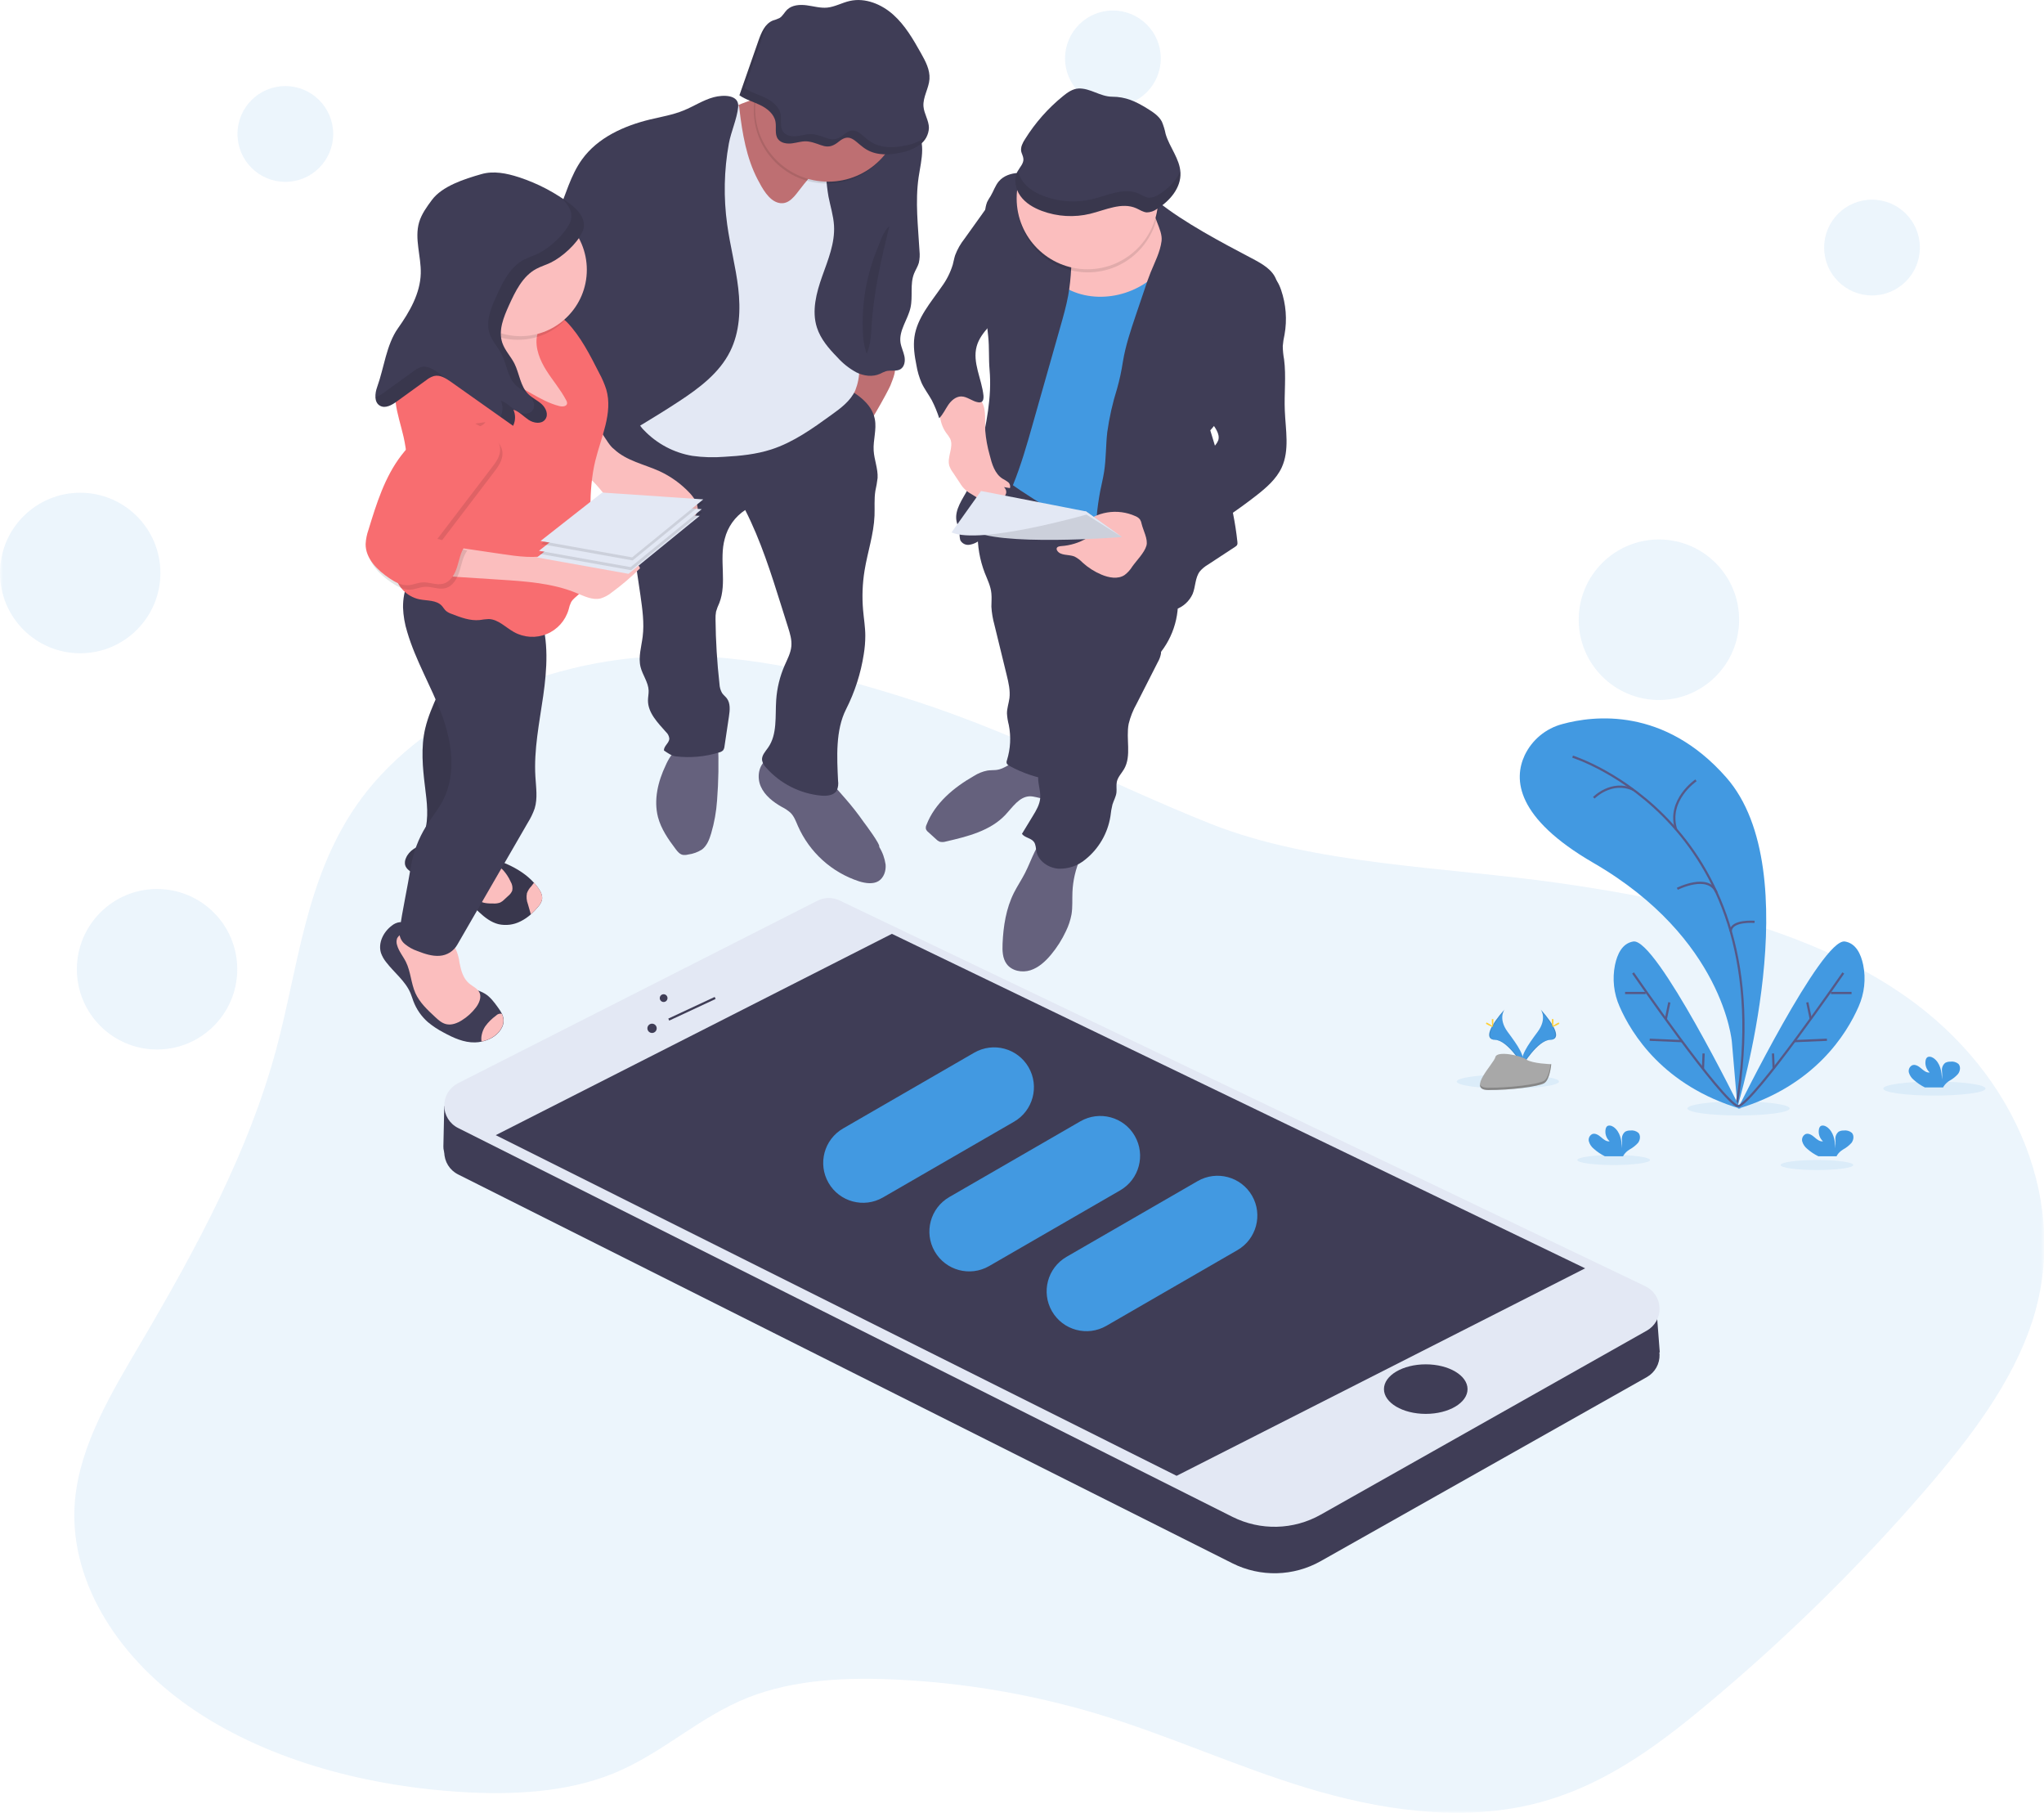 <?xml version="1.0" encoding="UTF-8"?>
<svg xmlns="http://www.w3.org/2000/svg" xmlns:xlink="http://www.w3.org/1999/xlink" width="318pt" height="282pt" viewBox="0 0 318 282" version="1.1">
<defs>
<filter id="alpha" filterUnits="objectBoundingBox" x="0%" y="0%" width="100%" height="100%">
  <feColorMatrix type="matrix" in="SourceGraphic" values="0 0 0 0 1 0 0 0 0 1 0 0 0 0 1 0 0 0 1 0"/>
</filter>
<mask id="mask0">
  <g filter="url(#alpha)">
<rect x="0" y="0" width="318" height="282" style="fill:rgb(0%,0%,0%);fill-opacity:0.102;stroke:none;"/>
  </g>
</mask>
<clipPath id="clip1">
  <rect width="318" height="282"/>
</clipPath>
<g id="surface6" clip-path="url(#clip1)">
<path style=" stroke:none;fill-rule:nonzero;fill:rgb(25.882%,60%,88.235%);fill-opacity:1;" d="M 142.492 109.09 C 130.059 105.066 116.918 101.691 103.484 102.039 C 83.738 102.555 64.75 111.762 55.387 125.367 C 47.469 136.898 46.414 150.453 42.957 163.273 C 38.699 179.07 30.621 194.062 21.996 208.727 C 17.363 216.598 12.477 224.641 11.672 233.293 C 10.566 245.305 17.84 257.316 29.312 265.367 C 40.781 273.418 56.047 277.707 71.383 278.707 C 79.543 279.238 88.07 278.828 95.336 275.887 C 103.02 272.789 108.641 267.117 116.355 264.055 C 123.508 261.215 131.844 260.852 139.863 261.27 C 150.254 261.793 160.543 263.559 170.516 266.523 C 181.695 269.871 192.086 274.688 203.246 278.082 C 214.402 281.477 226.875 283.398 238.309 280.668 C 249.043 278.105 257.555 271.789 265.234 265.395 C 277.605 255.109 289.113 243.824 299.633 231.648 C 306.566 223.598 313.027 215.09 316.125 205.68 C 322.039 187.688 314.113 167.312 296.379 154.922 C 281.688 144.648 261.922 140.113 242.566 137.359 C 224.918 134.824 204.492 134.57 188.27 128.109 C 172.797 121.93 158.723 114.348 142.492 109.09 Z M 142.492 109.09 "/>
</g>
<mask id="mask1">
  <g filter="url(#alpha)">
<rect x="0" y="0" width="318" height="282" style="fill:rgb(0%,0%,0%);fill-opacity:0.102;stroke:none;"/>
  </g>
</mask>
<clipPath id="clip2">
  <rect width="318" height="282"/>
</clipPath>
<g id="surface9" clip-path="url(#clip2)">
<path style=" stroke:none;fill-rule:nonzero;fill:rgb(25.882%,60%,88.235%);fill-opacity:1;" d="M 308.902 169.32 C 308.902 168.719 305.34 168.23 300.945 168.23 C 296.555 168.23 292.992 168.719 292.992 169.32 C 292.992 169.922 296.555 170.41 300.945 170.41 C 305.34 170.41 308.902 169.922 308.902 169.32 Z M 308.902 169.32 "/>
</g>
<mask id="mask2">
  <g filter="url(#alpha)">
<rect x="0" y="0" width="318" height="282" style="fill:rgb(0%,0%,0%);fill-opacity:0.102;stroke:none;"/>
  </g>
</mask>
<clipPath id="clip3">
  <rect width="318" height="282"/>
</clipPath>
<g id="surface12" clip-path="url(#clip3)">
<path style=" stroke:none;fill-rule:nonzero;fill:rgb(25.882%,60%,88.235%);fill-opacity:1;" d="M 278.434 172.414 C 278.434 171.809 274.871 171.32 270.48 171.32 C 266.086 171.32 262.527 171.809 262.527 172.414 C 262.527 173.016 266.086 173.504 270.48 173.504 C 274.871 173.504 278.434 173.016 278.434 172.414 Z M 278.434 172.414 "/>
</g>
<mask id="mask3">
  <g filter="url(#alpha)">
<rect x="0" y="0" width="318" height="282" style="fill:rgb(0%,0%,0%);fill-opacity:0.102;stroke:none;"/>
  </g>
</mask>
<clipPath id="clip4">
  <rect width="318" height="282"/>
</clipPath>
<g id="surface15" clip-path="url(#clip4)">
<path style=" stroke:none;fill-rule:nonzero;fill:rgb(25.882%,60%,88.235%);fill-opacity:1;" d="M 242.543 168.23 C 242.543 167.625 238.984 167.137 234.59 167.137 C 230.199 167.137 226.637 167.625 226.637 168.23 C 226.637 168.832 230.199 169.32 234.59 169.32 C 238.984 169.32 242.543 168.832 242.543 168.23 Z M 242.543 168.23 "/>
</g>
<mask id="mask4">
  <g filter="url(#alpha)">
<rect x="0" y="0" width="318" height="282" style="fill:rgb(0%,0%,0%);fill-opacity:0.102;stroke:none;"/>
  </g>
</mask>
<clipPath id="clip5">
  <rect width="318" height="282"/>
</clipPath>
<g id="surface18" clip-path="url(#clip5)">
<path style=" stroke:none;fill-rule:nonzero;fill:rgb(25.882%,60%,88.235%);fill-opacity:1;" d="M 288.328 181.215 C 288.328 180.785 285.797 180.434 282.672 180.434 C 279.551 180.434 277.02 180.785 277.02 181.215 C 277.02 181.645 279.551 181.992 282.672 181.992 C 285.797 181.992 288.328 181.645 288.328 181.215 Z M 288.328 181.215 "/>
</g>
<mask id="mask5">
  <g filter="url(#alpha)">
<rect x="0" y="0" width="318" height="282" style="fill:rgb(0%,0%,0%);fill-opacity:0.102;stroke:none;"/>
  </g>
</mask>
<clipPath id="clip6">
  <rect width="318" height="282"/>
</clipPath>
<g id="surface21" clip-path="url(#clip6)">
<path style=" stroke:none;fill-rule:nonzero;fill:rgb(25.882%,60%,88.235%);fill-opacity:1;" d="M 256.707 180.434 C 256.707 180.004 254.176 179.656 251.051 179.656 C 247.93 179.656 245.398 180.004 245.398 180.434 C 245.398 180.863 247.93 181.215 251.051 181.215 C 254.176 181.215 256.707 180.863 256.707 180.434 Z M 256.707 180.434 "/>
</g>
<mask id="mask6">
  <g filter="url(#alpha)">
<rect x="0" y="0" width="318" height="282" style="fill:rgb(0%,0%,0%);fill-opacity:0.102;stroke:none;"/>
  </g>
</mask>
<clipPath id="clip7">
  <rect width="318" height="282"/>
</clipPath>
<g id="surface24" clip-path="url(#clip7)">
<path style=" stroke:none;fill-rule:nonzero;fill:rgb(0%,0%,0%);fill-opacity:1;" d="M 234.074 157.02 C 233.98 157.152 233.906 157.301 233.855 157.457 C 231.988 159.648 230.992 161.695 232.785 161.75 C 234.461 161.797 236.465 164.785 236.945 165.535 C 236.945 165.594 236.91 165.652 236.891 165.707 C 236.891 165.707 234.539 161.801 232.625 161.746 C 230.711 161.691 231.969 159.371 234.074 157.02 Z M 234.074 157.02 "/>
</g>
<mask id="mask7">
  <g filter="url(#alpha)">
<rect x="0" y="0" width="318" height="282" style="fill:rgb(0%,0%,0%);fill-opacity:0.102;stroke:none;"/>
  </g>
</mask>
<clipPath id="clip8">
  <rect width="318" height="282"/>
</clipPath>
<g id="surface27" clip-path="url(#clip8)">
<path style=" stroke:none;fill-rule:nonzero;fill:rgb(0%,0%,0%);fill-opacity:1;" d="M 239.699 157.02 C 239.797 157.152 239.871 157.301 239.922 157.457 C 241.785 159.648 242.781 161.695 240.988 161.75 C 239.316 161.797 237.309 164.785 236.832 165.535 C 236.848 165.594 236.867 165.652 236.891 165.707 C 236.891 165.707 239.238 161.801 241.148 161.746 C 243.062 161.691 241.809 159.371 239.699 157.02 Z M 239.699 157.02 "/>
</g>
<mask id="mask8">
  <g filter="url(#alpha)">
<rect x="0" y="0" width="318" height="282" style="fill:rgb(0%,0%,0%);fill-opacity:0.2;stroke:none;"/>
  </g>
</mask>
<clipPath id="clip9">
  <rect width="318" height="282"/>
</clipPath>
<g id="surface30" clip-path="url(#clip9)">
<path style=" stroke:none;fill-rule:nonzero;fill:rgb(0%,0%,0%);fill-opacity:1;" d="M 231.484 169.191 C 234.848 169.219 239.301 168.668 240.199 168.121 C 240.887 167.711 241.152 166.215 241.234 165.527 L 241.328 165.527 C 241.328 165.527 241.145 167.938 240.246 168.477 C 239.348 169.016 234.898 169.574 231.531 169.547 C 230.559 169.547 230.227 169.203 230.242 168.684 C 230.391 168.996 230.762 169.191 231.484 169.191 Z M 231.484 169.191 "/>
</g>
<mask id="mask9">
  <g filter="url(#alpha)">
<rect x="0" y="0" width="318" height="282" style="fill:rgb(0%,0%,0%);fill-opacity:0.102;stroke:none;"/>
  </g>
</mask>
<clipPath id="clip10">
  <rect width="318" height="282"/>
</clipPath>
<g id="surface33" clip-path="url(#clip10)">
<path style=" stroke:none;fill-rule:nonzero;fill:rgb(25.882%,60%,88.235%);fill-opacity:1;" d="M 51.836 20.84 C 51.836 24.953 48.504 28.285 44.395 28.285 C 40.281 28.285 36.949 24.953 36.949 20.84 C 36.949 16.727 40.281 13.391 44.395 13.391 C 48.504 13.391 51.836 16.727 51.836 20.84 Z M 51.836 20.84 "/>
</g>
<mask id="mask10">
  <g filter="url(#alpha)">
<rect x="0" y="0" width="318" height="282" style="fill:rgb(0%,0%,0%);fill-opacity:0.102;stroke:none;"/>
  </g>
</mask>
<clipPath id="clip11">
  <rect width="318" height="282"/>
</clipPath>
<g id="surface36" clip-path="url(#clip11)">
<path style=" stroke:none;fill-rule:nonzero;fill:rgb(25.882%,60%,88.235%);fill-opacity:1;" d="M 180.59 9.082 C 180.59 13.195 177.258 16.531 173.145 16.531 C 169.035 16.531 165.699 13.195 165.699 9.082 C 165.699 4.969 169.035 1.637 173.145 1.637 C 177.258 1.637 180.59 4.969 180.59 9.082 Z M 180.59 9.082 "/>
</g>
<mask id="mask11">
  <g filter="url(#alpha)">
<rect x="0" y="0" width="318" height="282" style="fill:rgb(0%,0%,0%);fill-opacity:0.102;stroke:none;"/>
  </g>
</mask>
<clipPath id="clip12">
  <rect width="318" height="282"/>
</clipPath>
<g id="surface39" clip-path="url(#clip12)">
<path style=" stroke:none;fill-rule:nonzero;fill:rgb(25.882%,60%,88.235%);fill-opacity:1;" d="M 298.688 38.504 C 298.688 42.617 295.352 45.953 291.242 45.953 C 287.129 45.953 283.797 42.617 283.797 38.504 C 283.797 34.391 287.129 31.059 291.242 31.059 C 295.352 31.059 298.688 34.391 298.688 38.504 Z M 298.688 38.504 "/>
</g>
<mask id="mask12">
  <g filter="url(#alpha)">
<rect x="0" y="0" width="318" height="282" style="fill:rgb(0%,0%,0%);fill-opacity:0.102;stroke:none;"/>
  </g>
</mask>
<clipPath id="clip13">
  <rect width="318" height="282"/>
</clipPath>
<g id="surface42" clip-path="url(#clip13)">
<path style=" stroke:none;fill-rule:nonzero;fill:rgb(25.882%,60%,88.235%);fill-opacity:1;" d="M 24.953 89.129 C 24.953 96.02 19.367 101.609 12.477 101.609 C 5.586 101.609 0 96.02 0 89.129 C 0 82.234 5.586 76.645 12.477 76.645 C 19.367 76.645 24.953 82.234 24.953 89.129 Z M 24.953 89.129 "/>
</g>
<mask id="mask13">
  <g filter="url(#alpha)">
<rect x="0" y="0" width="318" height="282" style="fill:rgb(0%,0%,0%);fill-opacity:0.102;stroke:none;"/>
  </g>
</mask>
<clipPath id="clip14">
  <rect width="318" height="282"/>
</clipPath>
<g id="surface45" clip-path="url(#clip14)">
<path style=" stroke:none;fill-rule:nonzero;fill:rgb(25.882%,60%,88.235%);fill-opacity:1;" d="M 36.91 150.762 C 36.91 157.656 31.324 163.242 24.434 163.242 C 17.547 163.242 11.961 157.656 11.961 150.762 C 11.961 143.867 17.547 138.281 24.434 138.281 C 31.324 138.281 36.91 143.867 36.91 150.762 Z M 36.91 150.762 "/>
</g>
<mask id="mask14">
  <g filter="url(#alpha)">
<rect x="0" y="0" width="318" height="282" style="fill:rgb(0%,0%,0%);fill-opacity:0.102;stroke:none;"/>
  </g>
</mask>
<clipPath id="clip15">
  <rect width="318" height="282"/>
</clipPath>
<g id="surface48" clip-path="url(#clip15)">
<path style=" stroke:none;fill-rule:nonzero;fill:rgb(25.882%,60%,88.235%);fill-opacity:1;" d="M 270.566 96.395 C 270.566 103.289 264.98 108.879 258.09 108.879 C 251.199 108.879 245.613 103.289 245.613 96.395 C 245.613 89.504 251.199 83.914 258.09 83.914 C 264.98 83.914 270.566 89.504 270.566 96.395 Z M 270.566 96.395 "/>
</g>
<mask id="mask15">
  <g filter="url(#alpha)">
<rect x="0" y="0" width="318" height="282" style="fill:rgb(0%,0%,0%);fill-opacity:0.102;stroke:none;"/>
  </g>
</mask>
<clipPath id="clip16">
  <rect width="318" height="282"/>
</clipPath>
<g id="surface51" clip-path="url(#clip16)">
<path style=" stroke:none;fill-rule:nonzero;fill:rgb(0%,0%,0%);fill-opacity:1;" d="M 63.152 133.484 C 63.004 133.805 62.957 134.168 63.023 134.516 C 63.184 135.203 63.891 135.602 64.527 135.914 L 70.578 138.875 C 71 139.07 71.41 139.289 71.805 139.527 C 72.836 140.16 73.648 141.055 74.531 141.875 C 75.41 142.695 76.391 143.461 77.559 143.75 C 78.723 144.008 79.941 143.848 81 143.301 C 81.57 143.016 82.102 142.656 82.578 142.23 C 82.988 141.867 83.367 141.473 83.711 141.047 C 84.008 140.734 84.219 140.352 84.328 139.938 C 84.441 139.305 84.129 138.688 83.766 138.168 C 83.555 137.867 83.324 137.582 83.074 137.312 C 80.781 134.773 77.02 133.461 73.785 132.941 C 72.496 132.734 71.273 132.254 70.035 131.863 C 68.797 131.469 67.484 131.172 66.199 131.355 C 64.91 131.539 63.645 132.277 63.152 133.484 Z M 63.152 133.484 "/>
</g>
<mask id="mask16">
  <g filter="url(#alpha)">
<rect x="0" y="0" width="318" height="282" style="fill:rgb(0%,0%,0%);fill-opacity:0.102;stroke:none;"/>
  </g>
</mask>
<clipPath id="clip17">
  <rect width="318" height="282"/>
</clipPath>
<g id="surface54" clip-path="url(#clip17)">
<path style=" stroke:none;fill-rule:nonzero;fill:rgb(0%,0%,0%);fill-opacity:1;" d="M 66.164 113.273 C 65.453 116.266 65.754 119.402 66.133 122.457 C 66.422 124.785 66.746 127.195 66.059 129.438 C 65.801 130.273 65.398 131.125 65.555 131.988 C 65.848 133.617 67.809 134.246 69.434 134.551 C 69.902 134.672 70.391 134.699 70.867 134.637 C 71.352 134.508 71.797 134.27 72.176 133.949 C 74.484 132.27 76.238 129.938 77.211 127.25 C 77.828 125.453 78.023 123.543 78.211 121.652 C 78.531 118.473 78.848 115.25 78.387 112.09 C 78.246 111.16 78.039 110.242 77.953 109.305 C 77.848 107.676 77.938 106.039 78.223 104.434 C 78.816 100.453 79.715 96.523 80.906 92.68 C 77.629 93.113 74.301 92.512 71.383 90.957 C 71.945 91.258 71.297 96.09 71.23 96.77 C 71.02 98.789 70.656 100.793 70.141 102.758 C 69.18 106.434 67.035 109.621 66.164 113.273 Z M 66.164 113.273 "/>
</g>
<mask id="mask17">
  <g filter="url(#alpha)">
<rect x="0" y="0" width="318" height="282" style="fill:rgb(0%,0%,0%);fill-opacity:0.102;stroke:none;"/>
  </g>
</mask>
<clipPath id="clip18">
  <rect width="318" height="282"/>
</clipPath>
<g id="surface57" clip-path="url(#clip18)">
<path style=" stroke:none;fill-rule:nonzero;fill:rgb(0%,0%,0%);fill-opacity:1;" d="M 134.25 51.801 C 134.277 52.902 134.473 53.992 134.836 55.031 C 135.453 53.629 135.523 52.051 135.609 50.523 C 135.953 45.258 137.117 40.293 138.359 35.191 C 137.457 35.883 136.945 37.602 136.512 38.637 C 134.793 42.801 134.02 47.297 134.25 51.801 Z M 134.25 51.801 "/>
</g>
<mask id="mask18">
  <g filter="url(#alpha)">
<rect x="0" y="0" width="318" height="282" style="fill:rgb(0%,0%,0%);fill-opacity:0.102;stroke:none;"/>
  </g>
</mask>
<clipPath id="clip19">
  <rect width="318" height="282"/>
</clipPath>
<g id="surface60" clip-path="url(#clip19)">
<path style=" stroke:none;fill-rule:nonzero;fill:rgb(0%,0%,0%);fill-opacity:1;" d="M 180.273 31.344 C 180.273 37.43 175.34 42.363 169.258 42.363 C 163.176 42.363 158.246 37.43 158.246 31.344 C 158.246 25.258 163.176 20.324 169.258 20.324 C 175.34 20.324 180.273 25.258 180.273 31.344 Z M 180.273 31.344 "/>
</g>
<mask id="mask19">
  <g filter="url(#alpha)">
<rect x="0" y="0" width="318" height="282" style="fill:rgb(0%,0%,0%);fill-opacity:0.102;stroke:none;"/>
  </g>
</mask>
<clipPath id="clip20">
  <rect width="318" height="282"/>
</clipPath>
<g id="surface63" clip-path="url(#clip20)">
<path style=" stroke:none;fill-rule:nonzero;fill:rgb(0%,0%,0%);fill-opacity:1;" d="M 139.996 17.176 C 139.996 23.449 134.91 28.539 128.637 28.539 C 122.367 28.539 117.281 23.449 117.281 17.176 C 117.281 10.898 122.367 5.812 128.637 5.812 C 134.91 5.812 139.996 10.898 139.996 17.176 Z M 139.996 17.176 "/>
</g>
<mask id="mask20">
  <g filter="url(#alpha)">
<rect x="0" y="0" width="318" height="282" style="fill:rgb(0%,0%,0%);fill-opacity:0.102;stroke:none;"/>
  </g>
</mask>
<clipPath id="clip21">
  <rect width="318" height="282"/>
</clipPath>
<g id="surface66" clip-path="url(#clip21)">
<path style=" stroke:none;fill-rule:nonzero;fill:rgb(0%,0%,0%);fill-opacity:1;" d="M 90.898 42.52 C 90.898 48.227 86.277 52.852 80.574 52.852 C 74.871 52.852 70.25 48.227 70.25 42.52 C 70.25 36.816 74.871 32.191 80.574 32.191 C 86.277 32.191 90.898 36.816 90.898 42.52 Z M 90.898 42.52 "/>
</g>
<mask id="mask21">
  <g filter="url(#alpha)">
<rect x="0" y="0" width="318" height="282" style="fill:rgb(0%,0%,0%);fill-opacity:0.102;stroke:none;"/>
  </g>
</mask>
<clipPath id="clip22">
  <rect width="318" height="282"/>
</clipPath>
<g id="surface69" clip-path="url(#clip22)">
<path style=" stroke:none;fill-rule:nonzero;fill:rgb(0%,0%,0%);fill-opacity:1;" d="M 73.25 65.996 C 74.238 66.625 75.352 67.027 76.324 67.688 C 77.293 68.344 78.145 69.344 78.172 70.516 C 78.199 71.633 77.484 72.613 76.797 73.504 L 68.41 84.512 L 72.688 85.645 C 71.996 86.594 71.82 87.805 71.465 88.922 C 71.105 90.035 70.43 91.195 69.289 91.488 C 68.258 91.754 67.176 91.211 66.109 91.273 C 65.32 91.32 64.578 91.691 63.789 91.723 C 62.773 91.762 61.832 91.227 60.984 90.664 C 59.098 89.398 57.227 87.59 57.238 85.316 C 57.285 84.547 57.438 83.789 57.699 83.062 C 58.934 79.031 60.215 74.902 62.773 71.551 C 64.152 69.758 65.832 68.25 67.516 66.746 C 67.898 66.363 68.348 66.051 68.844 65.828 C 69.945 65.414 71.148 65.926 72.285 66.254 C 73.426 66.586 74.859 66.633 75.52 65.66 "/>
</g>
<mask id="mask22">
  <g filter="url(#alpha)">
<rect x="0" y="0" width="318" height="282" style="fill:rgb(0%,0%,0%);fill-opacity:0.102;stroke:none;"/>
  </g>
</mask>
<clipPath id="clip23">
  <rect width="318" height="282"/>
</clipPath>
<g id="surface72" clip-path="url(#clip23)">
<path style=" stroke:none;fill-rule:nonzero;fill:rgb(0%,0%,0%);fill-opacity:1;" d="M 159.109 28.203 C 159.918 29.324 161.176 30.051 162.461 30.527 C 164.863 31.418 167.477 31.574 169.965 30.969 C 172.375 30.383 174.891 29.109 177.152 30.113 C 177.684 30.352 178.184 30.715 178.766 30.754 C 179.332 30.746 179.887 30.559 180.344 30.223 C 181.738 29.359 183.02 28.105 183.633 26.629 C 183.633 26.707 183.633 26.781 183.652 26.859 C 183.758 29.219 181.988 31.27 179.988 32.504 C 179.531 32.84 178.977 33.027 178.41 33.035 C 177.828 32.996 177.328 32.633 176.793 32.398 C 174.531 31.391 172.004 32.664 169.605 33.25 C 167.117 33.852 164.508 33.699 162.105 32.809 C 160.812 32.328 159.562 31.605 158.754 30.484 C 157.945 29.367 157.656 27.801 158.344 26.598 L 158.395 26.512 C 158.504 27.121 158.75 27.699 159.109 28.203 Z M 159.109 28.203 "/>
<path style=" stroke:none;fill-rule:nonzero;fill:rgb(0%,0%,0%);fill-opacity:1;" d="M 159.566 22.449 C 159.594 22.98 159.273 23.426 158.969 23.875 C 158.926 23.762 158.895 23.648 158.871 23.531 C 158.766 22.914 159.062 22.316 159.391 21.773 C 159.484 21.988 159.543 22.219 159.566 22.449 Z M 159.566 22.449 "/>
</g>
<mask id="mask23">
  <g filter="url(#alpha)">
<rect x="0" y="0" width="318" height="282" style="fill:rgb(0%,0%,0%);fill-opacity:0.102;stroke:none;"/>
  </g>
</mask>
<clipPath id="clip24">
  <rect width="318" height="282"/>
</clipPath>
<g id="surface75" clip-path="url(#clip24)">
<path style=" stroke:none;fill-rule:nonzero;fill:rgb(0%,0%,0%);fill-opacity:1;" d="M 118.797 5.23 L 115.844 13.695 C 116.832 14.383 118.02 14.699 119.102 15.227 C 120.184 15.754 121.23 16.602 121.453 17.789 C 121.621 18.688 121.301 19.719 121.824 20.473 C 122.301 21.16 123.277 21.277 124.102 21.16 C 124.93 21.047 125.758 20.758 126.582 20.887 C 128.648 21.199 129.418 22.469 131.328 20.902 C 133.238 19.34 133.93 21.195 135.703 22.195 C 137.309 23.098 139.285 23.004 141.078 22.59 C 142.09 22.402 143.055 21.996 143.898 21.402 C 144.02 21.305 144.133 21.199 144.242 21.09 C 143.98 21.652 143.582 22.145 143.086 22.523 C 142.242 23.117 141.277 23.523 140.266 23.715 C 138.473 24.125 136.477 24.215 134.891 23.316 C 133.117 22.32 132.387 20.496 130.516 22.027 C 128.641 23.555 127.828 22.324 125.773 22.027 C 124.945 21.898 124.121 22.184 123.289 22.301 C 122.461 22.418 121.492 22.301 121.012 21.613 C 120.488 20.863 120.809 19.828 120.641 18.93 C 120.422 17.746 119.371 16.895 118.289 16.367 C 117.211 15.844 116.02 15.523 115.031 14.836 L 117.996 6.348 C 118.34 5.418 118.719 4.406 119.41 3.742 C 119.168 4.223 118.965 4.723 118.797 5.23 Z M 118.797 5.23 "/>
</g>
<mask id="mask24">
  <g filter="url(#alpha)">
<rect x="0" y="0" width="318" height="282" style="fill:rgb(0%,0%,0%);fill-opacity:0.102;stroke:none;"/>
  </g>
</mask>
<clipPath id="clip25">
  <rect width="318" height="282"/>
</clipPath>
<g id="surface78" clip-path="url(#clip25)">
<path style=" stroke:none;fill-rule:nonzero;fill:rgb(0%,0%,0%);fill-opacity:1;" d="M 80.641 64.098 C 81.398 64.445 82.359 64.496 82.84 63.852 C 83.383 63.164 82.984 62.094 82.34 61.484 C 81.695 60.875 80.848 60.52 80.219 59.895 C 78.969 58.656 78.844 56.691 78.055 55.121 C 77.488 54.016 76.578 53.094 76.18 51.922 C 75.527 50.008 76.379 47.938 77.211 46.094 C 78.207 43.906 79.332 41.566 81.449 40.422 C 82.16 40.039 82.949 39.812 83.68 39.461 C 85.496 38.59 87.762 36.527 88.652 34.688 C 89.398 33.133 88.344 31.625 87.094 30.602 C 87.703 31 88.297 31.414 88.875 31.859 C 90.199 32.895 91.395 34.461 90.594 36.09 C 89.707 37.93 87.441 39.984 85.621 40.855 C 84.895 41.203 84.105 41.438 83.391 41.82 C 81.277 42.965 80.152 45.301 79.156 47.492 C 78.32 49.34 77.469 51.402 78.125 53.32 C 78.523 54.496 79.434 55.418 80 56.52 C 80.797 58.09 80.914 60.055 82.164 61.297 C 82.793 61.918 83.641 62.277 84.285 62.887 C 84.926 63.496 85.316 64.551 84.785 65.254 C 84.258 65.953 82.996 65.809 82.203 65.289 C 81.672 64.93 81.188 64.453 80.641 64.098 Z M 80.641 64.098 "/>
<path style=" stroke:none;fill-rule:nonzero;fill:rgb(0%,0%,0%);fill-opacity:1;" d="M 59.766 61.043 L 64.359 57.727 C 64.719 57.43 65.129 57.211 65.57 57.074 C 66.52 56.859 67.445 57.449 68.234 58.012 L 77.871 64.828 C 78.258 64.039 78.273 63.121 77.918 62.32 C 78.801 62.594 79.445 63.332 80.211 63.848 C 80.102 63.797 79.984 63.754 79.867 63.719 C 80.227 64.52 80.211 65.438 79.824 66.227 L 70.188 59.41 C 69.395 58.848 68.465 58.258 67.523 58.477 C 67.082 58.609 66.668 58.828 66.312 59.125 L 61.719 62.445 C 60.953 62.996 59.957 63.57 59.129 63.109 C 58.668 62.828 58.395 62.32 58.41 61.781 C 58.898 61.609 59.355 61.359 59.766 61.043 Z M 59.766 61.043 "/>
</g>
<mask id="mask25">
  <g filter="url(#alpha)">
<rect x="0" y="0" width="318" height="282" style="fill:rgb(0%,0%,0%);fill-opacity:0.102;stroke:none;"/>
  </g>
</mask>
<clipPath id="clip26">
  <rect width="318" height="282"/>
</clipPath>
<g id="surface81" clip-path="url(#clip26)">
<path style=" stroke:none;fill-rule:nonzero;fill:rgb(0%,0%,0%);fill-opacity:1;" d="M 174.551 83.531 C 174.551 83.531 154.832 85.113 150.91 82.316 L 168.949 79.535 Z M 174.551 83.531 "/>
</g>
<mask id="mask26">
  <g filter="url(#alpha)">
<rect x="0" y="0" width="318" height="282" style="fill:rgb(0%,0%,0%);fill-opacity:0.102;stroke:none;"/>
  </g>
</mask>
<clipPath id="clip27">
  <rect width="318" height="282"/>
</clipPath>
<g id="surface84" clip-path="url(#clip27)">
<path style=" stroke:none;fill-rule:nonzero;fill:rgb(0%,0%,0%);fill-opacity:1;" d="M 109.254 79.676 L 98.184 88.695 L 83.941 86.145 L 93.531 78.613 Z M 109.254 79.676 "/>
</g>
<mask id="mask27">
  <g filter="url(#alpha)">
<rect x="0" y="0" width="318" height="282" style="fill:rgb(0%,0%,0%);fill-opacity:0.102;stroke:none;"/>
  </g>
</mask>
<clipPath id="clip28">
  <rect width="318" height="282"/>
</clipPath>
<g id="surface87" clip-path="url(#clip28)">
<path style=" stroke:none;fill-rule:nonzero;fill:rgb(0%,0%,0%);fill-opacity:1;" d="M 109.496 78.152 L 98.422 87.172 L 84.176 84.625 L 93.773 77.09 Z M 109.496 78.152 "/>
</g>
</defs>
<g id="surface1">
<use xlink:href="#surface6" mask="url(#mask0)"/>
<use xlink:href="#surface9" mask="url(#mask1)"/>
<use xlink:href="#surface12" mask="url(#mask2)"/>
<use xlink:href="#surface15" mask="url(#mask3)"/>
<use xlink:href="#surface18" mask="url(#mask4)"/>
<use xlink:href="#surface21" mask="url(#mask5)"/>
<path style=" stroke:none;fill-rule:nonzero;fill:rgb(25.882%,60%,88.235%);fill-opacity:1;" d="M 270.309 172.164 C 270.309 172.164 281.465 135.578 268.562 120.922 C 258.926 109.961 247.953 111.281 243.051 112.629 C 240.48 113.312 238.34 115.09 237.199 117.492 C 235.477 121.195 235.797 127.203 247.902 134.219 C 268.176 145.961 269.441 162.074 269.441 162.074 Z M 270.309 172.164 "/>
<path style="fill:none;stroke-width:1;stroke-linecap:butt;stroke-linejoin:miter;stroke:rgb(33.725%,34.902%,52.941%);stroke-opacity:1;stroke-miterlimit:10;" d="M 849.195 382.729 C 849.195 382.729 944.764 412.611 923.335 540.568 " transform="matrix(0.344,0,0,0.344,-47.463,-13.966)"/>
<path style="fill:none;stroke-width:1;stroke-linecap:butt;stroke-linejoin:miter;stroke:rgb(33.725%,34.902%,52.941%);stroke-opacity:1;stroke-miterlimit:10;" d="M 905.004 393.438 C 905.004 393.438 891.838 402.31 896.004 415.629 " transform="matrix(0.344,0,0,0.344,-47.463,-13.966)"/>
<path style="fill:none;stroke-width:1;stroke-linecap:butt;stroke-linejoin:miter;stroke:rgb(33.725%,34.902%,52.941%);stroke-opacity:1;stroke-miterlimit:10;" d="M 858.786 401.334 C 858.786 401.334 866.788 393.155 876.617 397.659 " transform="matrix(0.344,0,0,0.344,-47.463,-13.966)"/>
<path style="fill:none;stroke-width:1;stroke-linecap:butt;stroke-linejoin:miter;stroke:rgb(33.725%,34.902%,52.941%);stroke-opacity:1;stroke-miterlimit:10;" d="M 896.56 442.482 C 896.56 442.482 910.679 435.323 914.334 444.286 " transform="matrix(0.344,0,0,0.344,-47.463,-13.966)"/>
<path style="fill:none;stroke-width:1;stroke-linecap:butt;stroke-linejoin:miter;stroke:rgb(33.725%,34.902%,52.941%);stroke-opacity:1;stroke-miterlimit:10;" d="M 931.507 457.423 C 931.507 457.423 920.895 456.583 920.713 461.654 " transform="matrix(0.344,0,0,0.344,-47.463,-13.966)"/>
<path style=" stroke:none;fill-rule:nonzero;fill:rgb(25.882%,60%,88.235%);fill-opacity:1;" d="M 270.758 172.457 C 270.758 172.457 257.68 145.867 254.105 146.445 C 252.383 146.723 251.613 148.402 251.258 150.086 C 250.816 152.266 251.066 154.527 251.969 156.559 C 253.824 160.816 258.805 168.898 270.758 172.457 Z M 270.758 172.457 "/>
<path style="fill:none;stroke-width:1;stroke-linecap:butt;stroke-linejoin:miter;stroke:rgb(33.725%,34.902%,52.941%);stroke-opacity:1;stroke-miterlimit:10;" d="M 876.527 480.543 C 876.527 480.543 916.377 538.322 924.084 540.863 " transform="matrix(0.344,0,0,0.344,-47.463,-13.966)"/>
<path style="fill:none;stroke-width:1;stroke-linecap:butt;stroke-linejoin:miter;stroke:rgb(33.725%,34.902%,52.941%);stroke-opacity:1;stroke-miterlimit:10;" d="M 734.962 449.002 L 744.258 449.002 " transform="matrix(0.344,0,0,0.344,0,0)"/>
<path style="fill:none;stroke-width:1;stroke-linecap:butt;stroke-linejoin:miter;stroke:rgb(33.725%,34.902%,52.941%);stroke-opacity:1;stroke-miterlimit:10;" d="M 746.096 470.138 L 760.681 470.762 " transform="matrix(0.344,0,0,0.344,0,0)"/>
<path style="fill:none;stroke-width:1;stroke-linecap:butt;stroke-linejoin:miter;stroke:rgb(33.725%,34.902%,52.941%);stroke-opacity:1;stroke-miterlimit:10;" d="M 754.972 453.234 L 753.395 460.824 " transform="matrix(0.344,0,0,0.344,0,0)"/>
<path style="fill:none;stroke-width:1;stroke-linecap:butt;stroke-linejoin:miter;stroke:rgb(33.725%,34.902%,52.941%);stroke-opacity:1;stroke-miterlimit:10;" d="M 770.465 476.343 L 770.193 483.241 " transform="matrix(0.344,0,0,0.344,0,0)"/>
<path style=" stroke:none;fill-rule:nonzero;fill:rgb(25.882%,60%,88.235%);fill-opacity:1;" d="M 270.371 172.457 C 270.371 172.457 283.449 145.867 287.027 146.445 C 288.746 146.723 289.52 148.402 289.871 150.086 C 290.312 152.266 290.062 154.527 289.16 156.559 C 287.305 160.816 282.324 168.898 270.371 172.457 Z M 270.371 172.457 "/>
<path style="fill:none;stroke-width:1;stroke-linecap:butt;stroke-linejoin:miter;stroke:rgb(33.725%,34.902%,52.941%);stroke-opacity:1;stroke-miterlimit:10;" d="M 971.63 480.543 C 971.63 480.543 931.78 538.322 924.084 540.863 " transform="matrix(0.344,0,0,0.344,-47.463,-13.966)"/>
<path style="fill:none;stroke-width:1;stroke-linecap:butt;stroke-linejoin:miter;stroke:rgb(33.725%,34.902%,52.941%);stroke-opacity:1;stroke-miterlimit:10;" d="M 837.375 449.002 L 828.079 449.002 " transform="matrix(0.344,0,0,0.344,0,0)"/>
<path style="fill:none;stroke-width:1;stroke-linecap:butt;stroke-linejoin:miter;stroke:rgb(33.725%,34.902%,52.941%);stroke-opacity:1;stroke-miterlimit:10;" d="M 826.24 470.138 L 811.655 470.762 " transform="matrix(0.344,0,0,0.344,0,0)"/>
<path style="fill:none;stroke-width:1;stroke-linecap:butt;stroke-linejoin:miter;stroke:rgb(33.725%,34.902%,52.941%);stroke-opacity:1;stroke-miterlimit:10;" d="M 817.365 453.234 L 818.954 460.824 " transform="matrix(0.344,0,0,0.344,0,0)"/>
<path style="fill:none;stroke-width:1;stroke-linecap:butt;stroke-linejoin:miter;stroke:rgb(33.725%,34.902%,52.941%);stroke-opacity:1;stroke-miterlimit:10;" d="M 801.86 476.343 L 802.155 483.241 " transform="matrix(0.344,0,0,0.344,0,0)"/>
<path style=" stroke:none;fill-rule:nonzero;fill:rgb(25.882%,60%,88.235%);fill-opacity:1;" d="M 247.938 178.668 C 247.582 178.379 247.324 177.988 247.195 177.547 C 247.074 177.09 247.293 176.613 247.715 176.398 C 248.191 176.219 248.699 176.547 249.09 176.887 C 249.48 177.223 249.918 177.598 250.426 177.527 C 249.898 177.047 249.66 176.324 249.797 175.625 C 249.82 175.48 249.879 175.348 249.973 175.234 C 250.234 174.953 250.719 175.078 251.035 175.297 C 252.043 176.012 252.324 177.383 252.332 178.613 C 252.379 178.156 252.379 177.695 252.332 177.238 C 252.293 176.773 252.484 176.32 252.844 176.027 C 253.082 175.898 253.352 175.832 253.625 175.844 C 254.082 175.777 254.543 175.91 254.895 176.203 C 255.277 176.617 255.18 177.309 254.844 177.762 C 254.469 178.18 254.023 178.527 253.531 178.797 C 253.156 179.02 252.836 179.324 252.594 179.691 C 252.566 179.742 252.543 179.797 252.523 179.852 L 249.68 179.852 C 249.051 179.535 248.461 179.141 247.938 178.668 Z M 247.938 178.668 "/>
<path style=" stroke:none;fill-rule:nonzero;fill:rgb(25.882%,60%,88.235%);fill-opacity:1;" d="M 297.727 167.957 C 297.371 167.668 297.109 167.277 296.98 166.836 C 296.863 166.379 297.082 165.902 297.504 165.691 C 297.98 165.508 298.488 165.84 298.879 166.172 C 299.27 166.508 299.711 166.891 300.219 166.816 C 299.688 166.34 299.445 165.613 299.586 164.914 C 299.609 164.77 299.668 164.637 299.762 164.527 C 300.027 164.246 300.508 164.367 300.824 164.59 C 301.832 165.297 302.113 166.656 302.121 167.906 C 302.172 167.449 302.172 166.984 302.121 166.527 C 302.082 166.066 302.273 165.613 302.633 165.32 C 302.875 165.191 303.145 165.129 303.414 165.137 C 303.867 165.066 304.328 165.191 304.684 165.48 C 305.07 165.891 304.969 166.582 304.633 167.039 C 304.262 167.461 303.816 167.82 303.32 168.09 C 302.945 168.312 302.625 168.621 302.383 168.988 C 302.355 169.035 302.332 169.09 302.312 169.145 L 299.469 169.145 C 298.84 168.828 298.25 168.43 297.727 167.957 Z M 297.727 167.957 "/>
<path style=" stroke:none;fill-rule:nonzero;fill:rgb(25.882%,60%,88.235%);fill-opacity:1;" d="M 281.129 178.668 C 280.777 178.379 280.516 177.988 280.387 177.547 C 280.27 177.09 280.484 176.613 280.906 176.398 C 281.387 176.219 281.895 176.547 282.285 176.887 C 282.672 177.223 283.113 177.598 283.617 177.527 C 283.09 177.051 282.852 176.328 282.988 175.625 C 283.012 175.48 283.074 175.348 283.164 175.234 C 283.43 174.953 283.91 175.078 284.227 175.297 C 285.238 176.012 285.52 177.383 285.527 178.613 C 285.582 178.156 285.586 177.695 285.543 177.238 C 285.504 176.773 285.695 176.32 286.055 176.027 C 286.293 175.898 286.562 175.832 286.836 175.844 C 287.293 175.777 287.754 175.91 288.105 176.203 C 288.488 176.617 288.391 177.309 288.055 177.762 C 287.68 178.18 287.234 178.527 286.742 178.797 C 286.367 179.02 286.047 179.324 285.805 179.691 C 285.777 179.742 285.754 179.797 285.734 179.852 L 282.895 179.852 C 282.254 179.539 281.66 179.141 281.129 178.668 Z M 281.129 178.668 "/>
<path style=" stroke:none;fill-rule:nonzero;fill:rgb(25.882%,60%,88.235%);fill-opacity:1;" d="M 234.074 157.02 C 234.074 157.02 233.008 158.414 234.566 160.516 C 236.125 162.621 237.406 164.398 236.891 165.711 C 236.891 165.711 234.539 161.805 232.625 161.75 C 230.711 161.695 231.969 159.371 234.074 157.02 Z M 234.074 157.02 "/>
<use xlink:href="#surface24" mask="url(#mask6)"/>
<path style=" stroke:none;fill-rule:nonzero;fill:rgb(100%,81.569%,21.569%);fill-opacity:1;" d="M 232.094 158.793 C 232.094 159.285 232.148 159.684 232.215 159.684 C 232.285 159.684 232.336 159.285 232.336 158.793 C 232.336 158.301 232.266 158.535 232.203 158.535 C 232.137 158.535 232.094 158.305 232.094 158.793 Z M 232.094 158.793 "/>
<path style=" stroke:none;fill-rule:nonzero;fill:rgb(100%,81.569%,21.569%);fill-opacity:1;" d="M 231.41 159.379 C 231.84 159.617 232.219 159.758 232.25 159.699 C 232.281 159.641 231.961 159.402 231.531 159.168 C 231.102 158.934 231.27 159.102 231.234 159.168 C 231.199 159.23 230.98 159.145 231.41 159.379 Z M 231.41 159.379 "/>
<path style=" stroke:none;fill-rule:nonzero;fill:rgb(25.882%,60%,88.235%);fill-opacity:1;" d="M 239.699 157.02 C 239.699 157.02 240.77 158.414 239.207 160.516 C 237.648 162.621 236.371 164.398 236.891 165.711 C 236.891 165.711 239.238 161.805 241.148 161.75 C 243.062 161.695 241.809 159.371 239.699 157.02 Z M 239.699 157.02 "/>
<use xlink:href="#surface27" mask="url(#mask7)"/>
<path style=" stroke:none;fill-rule:nonzero;fill:rgb(100%,81.569%,21.569%);fill-opacity:1;" d="M 241.684 158.793 C 241.684 159.285 241.629 159.684 241.559 159.684 C 241.492 159.684 241.438 159.285 241.438 158.793 C 241.438 158.301 241.508 158.535 241.574 158.535 C 241.641 158.535 241.684 158.305 241.684 158.793 Z M 241.684 158.793 "/>
<path style=" stroke:none;fill-rule:nonzero;fill:rgb(100%,81.569%,21.569%);fill-opacity:1;" d="M 242.363 159.379 C 241.934 159.617 241.555 159.758 241.523 159.699 C 241.496 159.641 241.812 159.402 242.246 159.168 C 242.676 158.934 242.508 159.102 242.539 159.168 C 242.574 159.23 242.797 159.145 242.363 159.379 Z M 242.363 159.379 "/>
<path style=" stroke:none;fill-rule:nonzero;fill:rgb(65.882%,65.882%,65.882%);fill-opacity:1;" d="M 241.344 165.531 C 241.344 165.531 238.367 165.441 237.469 164.801 C 236.57 164.16 232.883 163.395 232.648 164.422 C 232.414 165.445 228.176 169.523 231.535 169.551 C 234.895 169.578 239.352 169.027 240.25 168.48 C 241.145 167.934 241.344 165.531 241.344 165.531 Z M 241.344 165.531 "/>
<use xlink:href="#surface30" mask="url(#mask8)"/>
<use xlink:href="#surface33" mask="url(#mask9)"/>
<use xlink:href="#surface36" mask="url(#mask10)"/>
<use xlink:href="#surface39" mask="url(#mask11)"/>
<use xlink:href="#surface42" mask="url(#mask12)"/>
<use xlink:href="#surface45" mask="url(#mask13)"/>
<use xlink:href="#surface48" mask="url(#mask14)"/>
<path style=" stroke:none;fill-rule:nonzero;fill:rgb(39.608%,38.039%,49.02%);fill-opacity:1;" d="M 154.926 119.77 C 154.484 119.809 154.039 119.789 153.602 119.859 C 152.867 120.004 152.168 120.285 151.535 120.688 C 148.402 122.473 145.445 124.922 144.148 128.285 C 144.043 128.492 144.008 128.727 144.055 128.957 C 144.129 129.145 144.258 129.309 144.418 129.43 L 145.637 130.539 C 145.789 130.699 145.973 130.828 146.176 130.918 C 146.504 131.004 146.852 130.992 147.176 130.887 C 150.523 130.121 154.082 129.234 156.434 126.727 C 157.547 125.539 158.578 123.906 160.219 123.859 C 160.906 123.859 161.551 124.125 162.227 124.203 C 162.906 124.281 163.723 123.992 163.883 123.332 C 163.938 123.004 163.898 122.668 163.773 122.359 L 162.762 118.988 C 162.484 118.066 159.707 118.016 158.781 118.184 C 157.371 118.426 156.422 119.633 154.926 119.77 Z M 154.926 119.77 "/>
<path style=" stroke:none;fill-rule:nonzero;fill:rgb(39.608%,38.039%,49.02%);fill-opacity:1;" d="M 166.848 138.758 C 166.797 139.91 166.891 141.078 166.703 142.223 C 166.535 143.125 166.246 144 165.844 144.82 C 165.227 146.145 164.441 147.387 163.504 148.508 C 162.633 149.543 161.59 150.512 160.301 150.922 C 159.012 151.328 157.422 151.035 156.617 149.945 C 155.961 149.062 155.93 147.879 155.977 146.773 C 156.094 144.059 156.523 141.305 157.742 138.871 C 158.262 137.84 158.926 136.855 159.461 135.812 C 160.578 133.645 161.215 131.078 163.137 129.582 C 164.344 130.141 165.633 130.496 166.957 130.633 C 167.469 130.688 168.938 130.723 169.109 131.379 C 169.227 131.824 168.262 133.066 168.074 133.504 C 167.34 135.164 166.926 136.945 166.848 138.758 Z M 166.848 138.758 "/>
<path style=" stroke:none;fill-rule:nonzero;fill:rgb(24.706%,23.922%,33.725%);fill-opacity:1;" d="M 153.203 89.102 C 153.617 90.152 154.141 91.188 154.238 92.309 C 154.305 92.996 154.238 93.688 154.238 94.375 C 154.293 95.32 154.453 96.254 154.703 97.164 L 156.621 105.016 C 156.906 106.188 157.191 107.395 157.047 108.594 C 156.945 109.391 156.656 110.164 156.66 110.969 C 156.695 111.578 156.793 112.18 156.949 112.77 C 157.312 114.59 157.211 116.473 156.66 118.242 C 156.602 118.379 156.582 118.523 156.602 118.668 C 156.648 118.891 156.867 119.027 157.062 119.137 C 159.125 120.266 161.375 121.016 163.703 121.348 C 165.805 116.348 167.273 111.102 168.074 105.734 C 168.562 102.484 168.801 99.191 169.43 95.965 C 169.441 95.781 169.52 95.605 169.652 95.469 C 169.887 95.273 170.238 95.398 170.516 95.527 C 174.031 97.223 177.418 99.176 180.637 101.383 C 182.93 98.41 183.785 94.574 182.973 90.91 C 182.57 89.352 181.992 87.84 181.254 86.406 C 180.465 84.664 179.484 83.016 178.328 81.496 C 175.773 78.293 172.031 76.246 168.176 74.859 C 165.832 74.012 163.418 73.387 161.012 72.746 C 159.66 72.383 157.398 71.207 156.09 72.121 C 154.711 73.074 153.797 75.441 153.23 76.941 C 152.535 78.805 152.156 80.77 152.109 82.758 C 152.055 84.922 152.426 87.078 153.203 89.102 Z M 153.203 89.102 "/>
<path style=" stroke:none;fill-rule:nonzero;fill:rgb(24.706%,23.922%,33.725%);fill-opacity:1;" d="M 180.871 98.566 C 180.152 99.352 180.758 100.605 180.621 101.664 C 180.531 102.145 180.359 102.602 180.113 103.023 L 176.82 109.496 C 176.27 110.465 175.859 111.508 175.594 112.594 C 175.145 114.93 176.07 117.551 174.887 119.613 C 174.504 120.277 173.914 120.852 173.754 121.602 C 173.637 122.148 173.754 122.719 173.695 123.273 C 173.617 123.926 173.27 124.512 173.074 125.137 C 172.926 125.738 172.82 126.352 172.758 126.969 C 172.34 129.602 170.961 131.988 168.887 133.664 C 167.699 134.668 166.176 135.188 164.621 135.117 C 163.086 134.984 161.559 133.941 161.246 132.434 C 161.141 131.922 161.16 131.348 160.84 130.934 C 160.387 130.336 159.43 130.312 158.992 129.703 L 160.688 126.914 C 161.215 126.051 161.75 125.148 161.836 124.137 C 161.938 122.902 161.344 121.668 161.559 120.449 C 161.738 119.398 162.492 118.523 162.719 117.484 C 163.004 116.191 162.438 114.887 162.133 113.598 C 161.383 110.426 162.223 107.121 163.059 103.957 C 164.168 99.77 165.309 95.52 167.559 91.816 C 172.051 94.238 176.18 96.562 180.871 98.566 Z M 180.871 98.566 "/>
<path style=" stroke:none;fill-rule:nonzero;fill:rgb(25.882%,60%,88.235%);fill-opacity:1;" d="M 180.914 32.98 C 181.18 33.711 181.035 34.52 180.984 35.293 C 180.863 37.016 181.23 38.734 181.145 40.48 C 181.062 42.227 180.527 43.895 180.156 45.59 C 179.098 50.438 179.352 55.484 178.398 60.348 C 177.215 66.375 174.199 71.988 173.602 78.102 C 173.414 80.043 173.438 82.125 172.375 83.762 C 166.055 80.98 160.082 77.469 154.574 73.305 C 155.785 64.312 156.984 55.277 156.82 46.207 C 156.742 45.113 156.82 44.016 157.047 42.945 C 157.336 42.043 157.75 41.188 158.273 40.402 C 159.605 38.238 161.07 36.156 162.535 34.082 C 163.469 32.75 164.48 31.359 165.977 30.734 C 167.469 30.109 169.238 30.391 170.867 30.688 C 172.824 31.043 174.781 31.402 176.738 31.762 C 177.961 31.984 180.391 31.559 180.914 32.98 Z M 180.914 32.98 "/>
<path style=" stroke:none;fill-rule:nonzero;fill:rgb(74.51%,43.529%,44.706%);fill-opacity:1;" d="M 133.789 67.43 C 132.984 66.625 132.109 65.898 131.172 65.258 C 132.395 63.77 132.152 61.617 132.453 59.711 C 132.695 58.477 133.07 57.266 133.562 56.105 C 133.688 55.781 133.863 55.418 134.203 55.332 C 134.414 55.309 134.625 55.34 134.816 55.43 C 135.848 55.793 138.004 55.773 138.805 56.441 C 139.773 57.254 138.887 58.953 138.523 59.969 C 138.266 60.652 134.301 67.945 133.789 67.43 Z M 133.789 67.43 "/>
<path style=" stroke:none;fill-rule:nonzero;fill:rgb(39.608%,38.039%,49.02%);fill-opacity:1;" d="M 136.785 131.73 C 137.305 132.57 137.641 133.508 137.781 134.484 C 137.863 135.465 137.504 136.535 136.672 137.051 C 135.84 137.566 134.645 137.395 133.652 137.086 C 129.402 135.703 125.941 132.57 124.137 128.477 C 123.824 127.754 123.551 126.984 122.996 126.43 C 122.586 126.066 122.129 125.758 121.637 125.516 C 120.285 124.75 118.98 123.746 118.355 122.32 C 117.73 120.895 118.012 118.992 119.309 118.145 C 120.125 117.672 121.098 117.547 122.008 117.801 C 122.902 118.055 123.762 118.43 124.559 118.91 C 125.895 119.637 127.527 120.266 128.691 121.234 C 129.723 122.082 130.648 123.234 131.531 124.234 C 132.539 125.387 133.484 126.594 134.363 127.852 C 134.645 128.219 137.023 131.398 136.785 131.73 Z M 136.785 131.73 "/>
<path style=" stroke:none;fill-rule:nonzero;fill:rgb(39.608%,38.039%,49.02%);fill-opacity:1;" d="M 111.559 124.504 C 111.441 126.234 111.137 127.949 110.645 129.617 C 110.367 130.555 110 131.527 109.227 132.125 C 108.57 132.547 107.828 132.82 107.055 132.918 C 106.781 132.992 106.5 133.008 106.223 132.969 C 105.75 132.871 105.41 132.461 105.117 132.07 C 103.969 130.551 102.852 128.941 102.367 127.098 C 101.676 124.422 102.367 121.551 103.559 119.055 C 103.988 118.047 104.613 117.133 105.402 116.371 C 106.371 115.57 107.539 115.047 108.781 114.852 C 110.051 114.598 111.609 114.055 111.703 115.598 C 111.84 118.566 111.789 121.543 111.559 124.504 Z M 111.559 124.504 "/>
<path style=" stroke:none;fill-rule:nonzero;fill:rgb(24.706%,23.922%,33.725%);fill-opacity:1;" d="M 130.602 59.785 C 132.977 61.016 135.609 62.578 136.105 65.203 C 136.414 66.809 135.824 68.453 135.922 70.082 C 136.008 71.52 136.609 72.906 136.535 74.34 C 136.453 75.016 136.34 75.688 136.188 76.352 C 135.984 77.625 136.105 78.918 136.055 80.203 C 135.941 83.094 134.973 85.879 134.508 88.73 C 134.176 90.77 134.098 92.84 134.277 94.898 C 134.391 96.227 134.621 97.551 134.621 98.887 C 134.621 99.848 134.539 100.809 134.383 101.758 C 133.922 104.738 132.992 107.629 131.629 110.32 C 129.973 113.582 130.207 117.789 130.383 121.441 C 130.461 121.945 130.395 122.461 130.199 122.93 C 129.766 123.719 128.684 123.832 127.789 123.758 C 124.469 123.453 121.395 121.895 119.184 119.398 C 118.863 119.082 118.645 118.68 118.559 118.238 C 118.484 117.5 119.074 116.895 119.5 116.285 C 120.953 114.219 120.586 111.418 120.758 108.883 C 120.883 107.035 121.324 105.223 122.062 103.527 C 122.488 102.547 123.023 101.578 123.117 100.512 C 123.207 99.516 122.906 98.531 122.605 97.582 L 121.574 94.305 C 119.973 89.211 118.363 84.086 115.938 79.332 C 114.352 80.367 113.211 81.965 112.754 83.809 C 111.855 87.051 113.137 90.676 111.91 93.793 C 111.707 94.227 111.535 94.672 111.402 95.133 C 111.332 95.527 111.305 95.934 111.32 96.336 C 111.352 99.691 111.559 103.043 111.934 106.379 C 111.953 106.883 112.094 107.375 112.348 107.812 C 112.551 108.105 112.844 108.324 113.062 108.602 C 113.664 109.383 113.551 110.48 113.406 111.453 L 112.719 116.062 C 112.707 116.293 112.629 116.52 112.496 116.711 C 112.332 116.867 112.129 116.977 111.91 117.027 C 109.723 117.707 107.418 117.918 105.145 117.648 C 104.473 117.57 103.863 117.117 103.301 116.738 C 103.242 116.051 104.102 115.594 104.133 114.906 C 104.098 114.5 103.91 114.125 103.605 113.855 C 102.324 112.406 100.797 110.871 100.809 108.941 C 100.809 108.434 100.93 107.93 100.914 107.422 C 100.867 106.125 99.973 105.012 99.66 103.762 C 99.273 102.215 99.789 100.609 99.984 99.031 C 100.254 96.902 99.938 94.746 99.641 92.621 L 98.488 84.828 C 98.352 83.617 98.113 82.422 97.77 81.254 C 97.336 80.102 96.828 78.984 96.246 77.898 C 95.145 75.66 94.238 73.332 93.34 71.012 C 93.051 70.383 92.871 69.707 92.805 69.02 C 92.754 67.84 93.363 66.723 94.121 65.812 C 95.539 64.125 97.473 62.949 99.625 62.473 C 99.984 62.375 100.363 62.359 100.73 62.43 C 101.039 62.531 101.328 62.684 101.59 62.879 C 106.98 66.41 113.715 67.207 119.785 65.039 C 120.129 65.301 120.766 65.188 121.16 65 C 122.266 64.496 123.168 63.652 124.137 62.934 C 125.945 61.566 128.379 60.262 130.602 59.785 Z M 130.602 59.785 "/>
<path style=" stroke:none;fill-rule:nonzero;fill:rgb(24.706%,23.922%,33.725%);fill-opacity:1;" d="M 59.266 148.211 C 59.449 148.738 59.727 149.227 60.078 149.66 C 61.324 151.285 63.062 152.582 63.863 154.48 C 64.035 154.887 64.156 155.312 64.312 155.727 C 64.785 156.973 65.551 158.086 66.551 158.969 C 67.312 159.602 68.137 160.152 69.016 160.605 C 70.539 161.434 72.184 162.188 73.91 162.141 C 74.258 162.133 74.605 162.094 74.945 162.016 C 75.48 161.906 76 161.715 76.48 161.453 C 77.594 160.84 78.547 159.641 78.328 158.391 C 78.281 158.152 78.207 157.922 78.102 157.703 C 77.922 157.355 77.711 157.023 77.473 156.707 C 76.891 155.902 76.293 155.074 75.441 154.559 C 74.484 153.973 73.281 153.828 72.422 153.105 C 72.082 152.801 71.789 152.445 71.551 152.055 C 70.77 150.855 70.188 149.535 69.828 148.152 C 69.566 147.117 69.391 145.984 68.637 145.227 C 67.883 144.473 66.848 144.297 65.844 144.125 C 65.504 144.055 65.156 144.023 64.812 144.027 C 64.32 144.043 63.809 144.184 63.348 143.953 C 62.887 143.723 62.734 143.395 62.176 143.441 C 61.73 143.5 61.312 143.684 60.969 143.969 C 59.66 144.938 58.793 146.656 59.266 148.211 Z M 59.266 148.211 "/>
<path style=" stroke:none;fill-rule:nonzero;fill:rgb(98.431%,74.51%,74.51%);fill-opacity:1;" d="M 71.496 149.777 C 71.719 150.945 72.062 152.188 72.965 152.949 C 73.539 153.445 74.34 153.754 74.625 154.453 C 74.914 155.152 74.543 156.031 74.07 156.672 C 73.461 157.48 72.711 158.172 71.852 158.703 C 71.125 159.156 70.254 159.5 69.418 159.301 C 68.727 159.141 68.184 158.645 67.672 158.164 C 66.496 157.074 65.289 155.941 64.629 154.477 C 63.941 152.934 63.906 151.148 63.156 149.629 C 62.719 148.742 62.043 147.969 61.781 147.02 C 61.66 146.676 61.66 146.301 61.781 145.957 C 62.043 145.457 62.562 145.145 63.129 145.156 C 63.684 145.176 64.23 145.293 64.742 145.5 C 66.297 146.055 67.887 146.5 69.504 146.832 C 70.145 146.953 70.535 146.949 70.879 147.574 C 71.195 148.27 71.406 149.016 71.496 149.777 Z M 71.496 149.777 "/>
<path style=" stroke:none;fill-rule:nonzero;fill:rgb(98.431%,74.51%,74.51%);fill-opacity:1;" d="M 75.488 159.645 C 75.23 160.035 75.051 160.469 74.953 160.926 C 74.871 161.281 74.859 161.648 74.914 162.008 C 75.453 161.895 75.973 161.707 76.453 161.441 C 77.566 160.828 78.52 159.633 78.301 158.383 C 78.254 158.145 78.18 157.91 78.074 157.691 C 77.742 157.617 77.391 157.727 77.16 157.98 C 76.52 158.445 75.953 159.004 75.488 159.645 Z M 75.488 159.645 "/>
<path style=" stroke:none;fill-rule:nonzero;fill:rgb(24.706%,23.922%,33.725%);fill-opacity:1;" d="M 63.152 133.484 C 63.004 133.805 62.957 134.168 63.023 134.516 C 63.184 135.203 63.891 135.602 64.527 135.914 L 70.578 138.875 C 71 139.07 71.41 139.289 71.805 139.527 C 72.836 140.16 73.648 141.055 74.531 141.875 C 75.41 142.695 76.391 143.461 77.559 143.75 C 78.723 144.008 79.941 143.848 81 143.301 C 81.57 143.016 82.102 142.656 82.578 142.23 C 82.988 141.867 83.367 141.473 83.711 141.047 C 84.008 140.734 84.219 140.352 84.328 139.938 C 84.441 139.305 84.129 138.688 83.766 138.168 C 83.555 137.867 83.324 137.582 83.074 137.312 C 80.781 134.773 77.02 133.461 73.785 132.941 C 72.496 132.734 71.273 132.254 70.035 131.863 C 68.797 131.469 67.484 131.172 66.199 131.355 C 64.91 131.539 63.645 132.277 63.152 133.484 Z M 63.152 133.484 "/>
<use xlink:href="#surface51" mask="url(#mask15)"/>
<path style=" stroke:none;fill-rule:nonzero;fill:rgb(98.431%,74.51%,74.51%);fill-opacity:1;" d="M 78.301 135.375 C 78.77 135.898 79.152 136.488 79.438 137.125 C 79.695 137.543 79.789 138.043 79.695 138.527 C 79.562 138.852 79.344 139.137 79.066 139.355 L 78.465 139.91 C 78.281 140.102 78.07 140.258 77.836 140.379 C 77.508 140.504 77.156 140.555 76.805 140.535 C 75.996 140.535 75.125 140.535 74.469 140.051 C 73.57 139.402 73.41 138.062 73.816 137.035 C 74.227 136.004 75.086 135.227 75.949 134.531 C 76.648 133.961 77.809 134.855 78.301 135.375 Z M 78.301 135.375 "/>
<path style=" stroke:none;fill-rule:nonzero;fill:rgb(98.431%,74.51%,74.51%);fill-opacity:1;" d="M 81.977 138.934 C 81.867 139.504 81.922 140.098 82.133 140.637 C 82.285 141.156 82.434 141.672 82.582 142.199 C 82.582 142.199 82.582 142.199 82.582 142.219 C 82.992 141.859 83.371 141.465 83.715 141.039 C 84.012 140.727 84.223 140.344 84.332 139.926 C 84.445 139.297 84.133 138.676 83.766 138.156 C 83.559 137.855 83.328 137.57 83.078 137.301 C 82.918 137.512 82.777 137.719 82.66 137.852 C 82.359 138.16 82.125 138.531 81.977 138.934 Z M 81.977 138.934 "/>
<path style=" stroke:none;fill-rule:nonzero;fill:rgb(24.706%,23.922%,33.725%);fill-opacity:1;" d="M 66.164 113.273 C 65.453 116.266 65.754 119.402 66.133 122.457 C 66.422 124.785 66.746 127.195 66.059 129.438 C 65.801 130.273 65.398 131.125 65.555 131.988 C 65.848 133.617 67.809 134.246 69.434 134.551 C 69.902 134.672 70.391 134.699 70.867 134.637 C 71.352 134.508 71.797 134.27 72.176 133.949 C 74.484 132.27 76.238 129.938 77.211 127.25 C 77.828 125.453 78.023 123.543 78.211 121.652 C 78.531 118.473 78.848 115.25 78.387 112.09 C 78.246 111.16 78.039 110.242 77.953 109.305 C 77.848 107.676 77.938 106.039 78.223 104.434 C 78.816 100.453 79.715 96.523 80.906 92.68 C 77.629 93.113 74.301 92.512 71.383 90.957 C 71.945 91.258 71.297 96.09 71.23 96.77 C 71.02 98.789 70.656 100.793 70.141 102.758 C 69.18 106.434 67.035 109.621 66.164 113.273 Z M 66.164 113.273 "/>
<use xlink:href="#surface54" mask="url(#mask16)"/>
<path style=" stroke:none;fill-rule:nonzero;fill:rgb(24.706%,23.922%,33.725%);fill-opacity:1;" d="M 84.031 95.719 C 85.41 99.707 85.105 104.066 84.512 108.25 C 83.914 112.43 83.039 116.609 83.297 120.82 C 83.395 122.473 83.664 124.168 83.184 125.75 C 82.914 126.52 82.559 127.258 82.125 127.949 L 71.145 146.949 C 70.574 147.953 69.539 148.598 68.391 148.672 C 67.219 148.754 66.062 148.367 64.969 147.938 C 64.242 147.695 63.566 147.32 62.977 146.832 C 62.383 146.34 62.07 145.586 62.137 144.816 C 62.629 141.516 63.371 138.141 63.918 134.828 C 64.289 132.586 65.102 130.434 66.305 128.504 C 67.156 127.129 68.203 125.891 68.934 124.457 C 71.039 120.355 70.312 115.348 68.688 111.031 C 67.062 106.711 64.645 102.703 63.352 98.289 C 62.969 97.062 62.75 95.789 62.703 94.504 C 62.668 91.82 63.703 89.238 65.578 87.32 C 65.852 87.012 66.191 86.777 66.574 86.633 C 67.02 86.527 67.488 86.535 67.93 86.656 C 74.047 87.844 82.012 89.824 84.031 95.719 Z M 84.031 95.719 "/>
<path style=" stroke:none;fill-rule:nonzero;fill:rgb(98.431%,74.51%,74.51%);fill-opacity:1;" d="M 182.746 36.141 C 182.945 37.648 182.402 39.172 181.629 40.48 C 178.699 45.367 171.945 47.531 166.727 45.254 C 164.574 44.312 162.754 42.766 160.973 41.234 C 160.375 40.719 159.75 40.18 159.449 39.449 C 158.914 38.156 159.559 36.617 160.605 35.695 C 161.656 34.773 163.016 34.32 164.367 33.91 C 168.832 32.52 181.684 28.133 182.746 36.141 Z M 182.746 36.141 "/>
<path style=" stroke:none;fill-rule:nonzero;fill:rgb(24.706%,23.922%,33.725%);fill-opacity:1;" d="M 180.133 31.355 C 184.199 34.625 190.113 37.742 194.719 40.164 C 196.285 40.992 198.023 41.922 198.59 43.609 C 198.891 44.512 198.793 45.492 198.691 46.441 C 198.5 48.27 198.301 50.125 197.594 51.824 C 196.766 53.812 195.297 55.449 194.121 57.254 C 192.055 60.414 190.844 64.141 188.293 66.934 C 190.016 72.652 191.898 78.363 192.512 84.301 C 192.543 84.465 192.527 84.633 192.457 84.785 C 192.387 84.887 192.297 84.969 192.191 85.031 L 187.91 87.84 C 187.441 88.113 187.023 88.461 186.672 88.871 C 185.918 89.859 186.016 91.242 185.547 92.387 C 185.031 93.52 184.074 94.391 182.898 94.797 C 181.727 95.203 180.48 95.336 179.254 95.184 C 177.691 95.086 176.184 94.555 174.902 93.652 C 173.812 92.824 173.035 91.664 172.285 90.523 C 171.73 89.742 171.266 88.898 170.906 88.012 C 170.449 86.746 170.422 85.363 170.441 84.016 C 170.449 81.445 170.695 78.883 171.172 76.359 C 171.371 75.359 171.621 74.371 171.777 73.359 C 172.094 71.328 172.031 69.258 172.266 67.215 C 172.586 64.918 173.098 62.652 173.797 60.441 C 174.18 59.074 174.48 57.684 174.695 56.277 C 175.098 53.805 175.898 51.418 176.699 49.047 L 178.078 44.98 C 178.367 44.102 178.664 43.227 179.012 42.367 C 179.66 40.77 180.492 39.207 180.711 37.5 C 180.957 35.637 178.949 33.426 179.625 31.676 C 179.68 31.484 179.98 31.23 180.133 31.355 Z M 180.133 31.355 "/>
<path style=" stroke:none;fill-rule:nonzero;fill:rgb(24.706%,23.922%,33.725%);fill-opacity:1;" d="M 197.488 42.648 C 198.441 43.078 198.969 44.105 199.309 45.098 C 200.074 47.332 200.262 49.727 199.844 52.051 C 199.711 52.637 199.617 53.23 199.57 53.828 C 199.578 54.52 199.645 55.211 199.773 55.895 C 200.117 58.527 199.773 61.203 199.887 63.863 C 200.004 66.852 200.652 70.008 199.402 72.723 C 198.566 74.527 196.992 75.871 195.438 77.09 C 189.645 81.605 183.254 85.297 176.449 88.055 C 177.621 86.641 177.645 84.516 176.863 82.855 C 176.082 81.191 174.629 79.941 173.074 78.969 C 175.051 78.531 176.965 77.848 178.773 76.934 C 182.379 75.105 185.469 72.422 188.523 69.766 C 188.973 69.441 189.324 69 189.535 68.484 C 189.844 67.453 188.988 66.473 188.398 65.566 C 186.605 62.812 187.02 59.215 187.77 56.023 C 188.609 52.531 189.836 49.047 192.078 46.238 C 193.473 44.484 195.297 43.133 197.488 42.648 Z M 197.488 42.648 "/>
<path style=" stroke:none;fill-rule:nonzero;fill:rgb(98.431%,74.51%,74.51%);fill-opacity:1;" d="M 176.145 88.141 C 175.836 88.645 175.434 89.086 174.961 89.441 C 173.93 90.129 172.512 89.867 171.359 89.379 C 170.289 88.926 169.297 88.297 168.434 87.516 C 168.062 87.121 167.621 86.793 167.137 86.551 C 166.234 86.207 164.973 86.465 164.469 85.637 C 164.41 85.551 164.379 85.445 164.387 85.34 C 164.418 85.039 164.809 84.957 165.113 84.941 C 166.516 84.848 167.883 84.426 169.094 83.711 C 168.707 83.43 168.375 83.082 168.117 82.68 C 168.008 82.539 167.953 82.367 167.953 82.191 C 167.992 81.996 168.098 81.824 168.25 81.699 C 170.512 79.562 173.844 79.008 176.676 80.297 C 176.945 80.406 177.184 80.582 177.363 80.812 C 177.492 81.023 177.578 81.258 177.617 81.5 C 177.84 82.465 178.648 83.91 178.355 84.887 C 178.031 86.004 176.809 87.191 176.145 88.141 Z M 176.145 88.141 "/>
<path style=" stroke:none;fill-rule:nonzero;fill:rgb(24.706%,23.922%,33.725%);fill-opacity:1;" d="M 152.68 83.797 C 156.961 78.852 158.871 72.34 160.648 66.043 L 161.918 61.566 L 164.98 50.785 C 165.434 49.191 165.883 47.602 166.184 45.98 C 166.695 43.18 166.742 40.32 166.711 37.477 C 166.668 36.297 166.398 35.137 165.918 34.059 C 165.617 33.316 165.473 32.523 165.23 31.758 C 164.918 30.688 164.453 29.668 163.848 28.73 C 163.68 28.453 163.473 28.199 163.227 27.988 C 162.801 27.699 162.324 27.504 161.82 27.414 C 160.723 27.09 159.59 26.918 158.449 26.902 C 157.309 26.941 156.129 27.34 155.395 28.207 C 154.832 28.871 154.574 29.73 154.129 30.48 C 153.922 30.785 153.734 31.105 153.57 31.434 C 153.379 31.934 153.273 32.461 153.258 32.996 C 153.082 35.164 152.93 37.336 152.801 39.512 C 152.742 40.5 152.691 41.496 152.73 42.484 C 152.762 43.258 152.844 44.023 152.926 44.793 L 153.742 52.312 C 153.93 54.078 153.797 55.73 153.953 57.5 C 154.34 61.773 153.422 66.047 152.477 70.242 C 152.027 72.234 151.562 74.258 150.598 76.062 C 149.75 77.66 148.477 79.281 148.812 81.059 C 148.93 81.68 149.242 82.258 149.293 82.887 C 149.27 83.273 149.305 83.664 149.406 84.039 C 149.691 84.562 150.285 84.844 150.875 84.727 C 151.555 84.609 152.184 84.285 152.68 83.797 Z M 152.68 83.797 "/>
<path style=" stroke:none;fill-rule:nonzero;fill:rgb(98.431%,74.51%,74.51%);fill-opacity:1;" d="M 153.199 63.996 C 153.332 64.984 153.23 65.984 153.281 66.98 C 153.387 68.262 153.617 69.531 153.969 70.77 C 154.312 72.145 154.754 73.688 155.969 74.453 C 156.273 74.609 156.562 74.793 156.84 75 C 157.117 75.219 157.227 75.586 157.121 75.922 L 156.176 75.766 C 156.469 75.988 156.605 76.359 156.531 76.723 C 156.457 77.082 156.184 77.371 155.824 77.461 C 155.465 77.551 155.09 77.426 154.852 77.141 C 154.891 77.453 154.859 77.766 154.766 78.066 C 154.668 78.363 154.395 78.57 154.078 78.582 C 153.898 78.555 153.73 78.484 153.586 78.375 L 151.117 76.844 C 150.375 76.445 149.758 75.848 149.336 75.121 L 148.254 73.492 C 148.016 73.18 147.828 72.828 147.695 72.461 C 147.293 71.082 148.418 69.555 147.832 68.254 C 147.656 67.934 147.449 67.633 147.215 67.352 C 145.969 65.633 146.047 63.289 146.184 61.156 C 146.227 60.434 146.359 59.582 147.008 59.27 C 147.527 59.016 148.145 59.242 148.625 59.555 C 149.102 59.867 149.523 60.281 150.07 60.465 C 150.414 60.582 150.793 60.598 151.137 60.723 C 151.617 60.891 152.066 61.547 152.391 61.938 C 152.848 62.535 153.129 63.246 153.199 63.996 Z M 153.199 63.996 "/>
<path style=" stroke:none;fill-rule:nonzero;fill:rgb(74.51%,43.529%,44.706%);fill-opacity:1;" d="M 123.043 33.051 C 122.75 33.723 122.34 34.336 121.832 34.863 C 121.312 35.395 120.57 35.652 119.836 35.551 C 119.07 35.398 118.512 34.77 118.004 34.176 C 116.684 32.621 115.344 31.047 114.457 29.207 C 113.102 26.41 112.883 23.215 112.688 20.113 C 112.641 19.312 112.598 18.465 112.98 17.766 C 113.465 16.875 114.492 16.457 115.445 16.102 L 120.691 14.137 C 121.016 13.984 121.371 13.922 121.723 13.949 C 122.547 14.086 122.852 15.078 123.074 15.879 C 123.473 17.32 124.141 18.676 125.035 19.875 C 126.211 21.445 128.852 23.559 127.344 25.52 C 125.523 27.867 124.367 30.398 123.043 33.051 Z M 123.043 33.051 "/>
<path style=" stroke:none;fill-rule:nonzero;fill:rgb(89.02%,90.98%,95.686%);fill-opacity:1;" d="M 129.758 24.094 C 132.055 26.254 132.832 29.621 132.723 32.773 C 132.613 35.922 131.738 38.996 131.242 42.105 C 130.742 45.219 130.641 48.543 131.992 51.402 C 132.457 52.387 133.094 53.293 133.414 54.332 C 133.688 55.355 133.777 56.418 133.688 57.473 C 133.684 58.586 133.469 59.688 133.062 60.727 C 132.328 62.352 130.82 63.48 129.379 64.512 C 126.438 66.641 123.434 68.801 119.98 69.914 C 117.641 70.668 115.16 70.918 112.711 71.051 C 111.051 71.184 109.383 71.137 107.734 70.91 C 104.852 70.43 102.199 69.023 100.18 66.91 C 99.828 66.566 99.539 66.168 99.324 65.727 C 99.113 65.156 99.012 64.547 99.023 63.938 C 98.941 61.676 98.957 59.414 99.066 57.152 C 99.129 55 99.426 52.859 99.949 50.766 C 100.605 48.355 101.746 46.098 102.609 43.75 C 105.617 35.586 105.316 26.297 109.492 18.672 C 110.395 17.027 111.902 15.293 113.762 15.555 C 114.117 15.578 114.453 15.734 114.703 15.992 C 114.918 16.305 115.035 16.672 115.047 17.051 C 115.492 20.754 116.121 24.559 117.867 27.902 C 118.555 29.211 119.586 31.211 121.176 31.562 C 122.762 31.91 123.695 30.398 124.547 29.324 C 126.039 27.352 127.793 25.594 129.758 24.094 Z M 129.758 24.094 "/>
<path style=" stroke:none;fill-rule:nonzero;fill:rgb(24.706%,23.922%,33.725%);fill-opacity:1;" d="M 140.758 18.52 C 141.23 18.77 141.668 19.078 142.062 19.434 C 143.098 20.41 143.477 21.91 143.469 23.328 C 143.461 24.746 143.125 26.145 142.918 27.551 C 142.363 31.336 142.836 35.215 143.055 39.051 C 143.121 39.668 143.086 40.297 142.945 40.902 C 142.777 41.48 142.43 41.988 142.207 42.551 C 141.547 44.211 142.043 46.105 141.656 47.848 C 141.246 49.703 139.832 51.391 140.094 53.273 C 140.203 54.012 140.559 54.688 140.707 55.418 C 140.859 56.148 140.73 57.031 140.098 57.422 C 139.469 57.816 138.555 57.531 137.805 57.746 C 137.5 57.859 137.203 57.992 136.914 58.145 C 135.754 58.668 134.371 58.488 133.23 57.918 C 132.109 57.309 131.102 56.508 130.254 55.555 C 128.941 54.215 127.672 52.742 127.098 50.957 C 126.258 48.367 127.004 45.547 127.914 42.977 C 128.828 40.41 129.914 37.812 129.754 35.082 C 129.664 33.555 129.184 32.082 128.895 30.582 C 128.535 28.504 128.406 26.391 128.512 24.281 C 128.555 22.738 128.66 21.148 129.324 19.754 C 130.285 17.863 132.141 16.594 134.25 16.379 C 136.66 16.117 138.727 17.348 140.758 18.52 Z M 140.758 18.52 "/>
<use xlink:href="#surface57" mask="url(#mask17)"/>
<path style=" stroke:none;fill-rule:nonzero;fill:rgb(24.706%,23.922%,33.725%);fill-opacity:1;" d="M 111.051 15.117 C 109.395 15.555 107.953 16.539 106.348 17.184 C 104.68 17.871 102.883 18.164 101.129 18.586 C 97.074 19.57 93.004 21.398 90.559 24.785 C 88.754 27.273 88.008 30.348 86.773 33.168 C 85.738 35.535 84.363 37.75 83.602 40.215 C 82.609 43.426 82.723 46.871 82.965 50.223 C 83.164 52.977 83.469 55.762 84.719 58.203 C 85.371 59.484 86.273 60.633 86.926 61.914 C 87.711 63.453 88.125 65.148 88.777 66.734 C 89.434 68.316 90.391 69.902 91.91 70.727 L 94.422 69.258 C 98.172 67.062 101.918 64.867 105.551 62.484 C 108.715 60.418 111.91 58.047 113.594 54.652 C 115.09 51.652 115.238 48.148 114.852 44.816 C 114.465 41.488 113.586 38.23 113.133 34.91 C 112.551 30.734 112.641 26.488 113.391 22.34 C 113.734 20.465 114.648 18.531 114.84 16.664 C 115.047 14.672 112.488 14.738 111.051 15.117 Z M 111.051 15.117 "/>
<path style=" stroke:none;fill-rule:nonzero;fill:rgb(98.431%,74.51%,74.51%);fill-opacity:1;" d="M 95.52 69.852 C 97.445 71.676 100.211 72.203 102.617 73.297 C 104.406 74.125 106.016 75.297 107.355 76.738 C 108.098 77.551 108.812 78.656 108.441 79.691 C 108.125 80.578 107.168 81.031 106.285 81.363 C 105.191 81.777 103.969 82.141 102.879 81.727 C 102.238 81.48 101.723 80.992 101.133 80.645 C 99.691 79.785 97.875 79.781 96.395 78.992 C 94.309 77.875 93.27 75.422 91.309 74.094 C 90.234 73.371 88.75 72.781 88.641 71.488 C 88.637 71.02 88.734 70.559 88.93 70.137 C 89.324 69.082 90 65.461 91.508 65.559 C 93.148 65.664 94.297 68.98 95.52 69.852 Z M 95.52 69.852 "/>
<path style=" stroke:none;fill-rule:nonzero;fill:rgb(98.431%,74.51%,74.51%);fill-opacity:1;" d="M 85.441 53.715 C 86.07 55.98 87.531 57.91 89.051 59.707 C 90.141 61 91.34 62.406 91.375 64.094 C 91.41 65.691 90.344 67.164 88.969 67.98 C 87.59 68.797 85.969 69.059 84.375 69.16 C 83.102 69.285 81.816 69.195 80.57 68.895 C 77.426 68.043 75.242 65.297 72.77 63.176 C 71.297 61.918 69.648 60.824 68.52 59.25 C 67.395 57.676 66.922 55.418 68.027 53.832 C 68.43 53.316 68.891 52.855 69.406 52.453 C 71.285 50.824 72.887 48.898 74.152 46.754 C 74.66 45.891 75.148 44.953 76.008 44.434 C 77.234 43.688 78.812 44.027 80.203 44.395 C 81.715 44.789 85.969 45.562 86.266 47.492 C 86.387 48.285 85.406 49.516 85.258 50.367 C 85.07 51.484 85.133 52.625 85.441 53.715 Z M 85.441 53.715 "/>
<path style=" stroke:none;fill-rule:nonzero;fill:rgb(97.255%,42.745%,43.922%);fill-opacity:1;" d="M 93.223 58.031 C 93.672 58.848 94.043 59.707 94.328 60.598 C 95.379 64.246 93.504 68.008 92.609 71.699 C 91.465 76.426 91.953 81.371 91.898 86.234 C 91.871 88.461 91.637 90.906 90.035 92.449 C 89.621 92.844 89.125 93.172 88.848 93.668 C 88.676 94.031 88.547 94.414 88.465 94.809 C 87.969 96.531 86.715 97.938 85.059 98.617 C 83.402 99.301 81.523 99.188 79.957 98.312 C 78.652 97.586 77.52 96.328 76.027 96.289 C 75.559 96.312 75.09 96.363 74.625 96.445 C 73.141 96.594 71.684 96.043 70.289 95.5 C 69.957 95.395 69.648 95.23 69.375 95.012 C 69.125 94.781 68.961 94.473 68.73 94.223 C 67.883 93.309 66.43 93.465 65.203 93.211 C 63.336 92.793 61.879 91.336 61.461 89.469 C 61.215 88.285 61.426 87.059 61.633 85.863 L 62.555 80.539 C 62.941 78.586 63.207 76.613 63.355 74.629 C 63.469 72.387 63.277 70.137 62.785 67.945 C 62.379 66.156 61.773 64.402 61.551 62.578 C 61.168 59.305 62.027 56.012 63.961 53.348 C 64.441 52.688 65.066 52.031 65.879 51.969 C 66.535 51.91 67.152 52.262 67.723 52.598 C 72.688 55.535 77.684 58.414 82.715 61.23 C 84.09 62.004 85.5 62.785 87.035 63.164 C 87.496 63.281 88.156 63.234 88.223 62.766 C 88.23 62.59 88.184 62.41 88.086 62.262 C 87.227 60.605 85.98 59.184 84.988 57.605 C 84 56.027 83.234 54.16 83.527 52.332 C 83.926 49.797 86.281 48.117 88.203 50.105 C 90.363 52.359 91.809 55.262 93.223 58.031 Z M 93.223 58.031 "/>
<path style=" stroke:none;fill-rule:nonzero;fill:rgb(98.431%,74.51%,74.51%);fill-opacity:1;" d="M 77.809 90.168 C 81.848 90.426 85.973 90.703 89.711 92.25 C 90.914 92.746 92.188 93.387 93.449 93.082 C 94.078 92.891 94.66 92.574 95.168 92.156 C 96.727 91.016 98.195 89.762 99.566 88.406 C 99.43 87.652 98.406 87.547 97.645 87.555 C 95.781 87.566 93.941 87.125 92.289 86.266 C 91.746 85.938 91.168 85.672 90.566 85.465 C 88.934 85.012 87.27 85.875 85.625 86.293 C 83.195 86.914 80.637 86.551 78.156 86.188 L 71.457 85.199 C 70.836 85.109 70.133 85.039 69.637 85.422 C 69.305 85.734 69.078 86.145 68.984 86.59 C 68.168 89.344 68.559 89.574 71.285 89.746 Z M 77.809 90.168 "/>
<use xlink:href="#surface60" mask="url(#mask18)"/>
<path style=" stroke:none;fill-rule:nonzero;fill:rgb(98.431%,74.51%,74.51%);fill-opacity:1;" d="M 180.191 30.863 C 180.191 36.949 175.262 41.883 169.18 41.883 C 163.098 41.883 158.168 36.949 158.168 30.863 C 158.168 24.781 163.098 19.848 169.18 19.848 C 175.262 19.848 180.191 24.781 180.191 30.863 Z M 180.191 30.863 "/>
<path style=" stroke:none;fill-rule:nonzero;fill:rgb(24.706%,23.922%,33.725%);fill-opacity:1;" d="M 178.477 16.875 C 179.355 17.418 180.277 18.004 180.762 18.922 C 181.02 19.543 181.219 20.188 181.348 20.848 C 181.953 22.914 183.555 24.707 183.652 26.859 C 183.758 29.219 181.988 31.27 179.988 32.504 C 179.531 32.84 178.977 33.027 178.41 33.035 C 177.828 32.996 177.328 32.633 176.793 32.398 C 174.531 31.391 172.004 32.664 169.605 33.25 C 167.117 33.852 164.508 33.699 162.105 32.809 C 160.812 32.328 159.562 31.605 158.754 30.484 C 157.945 29.367 157.656 27.801 158.344 26.598 C 158.688 25.984 159.258 25.434 159.219 24.734 C 159.199 24.312 158.953 23.934 158.875 23.52 C 158.766 22.863 159.109 22.223 159.461 21.66 C 161.055 19.098 163.066 16.82 165.414 14.922 C 166.102 14.359 166.898 13.809 167.801 13.766 C 169.609 13.688 171.164 15.035 173.027 15.043 C 175.141 15.051 176.66 15.754 178.477 16.875 Z M 178.477 16.875 "/>
<use xlink:href="#surface63" mask="url(#mask19)"/>
<path style=" stroke:none;fill-rule:nonzero;fill:rgb(74.51%,43.529%,44.706%);fill-opacity:1;" d="M 140.195 16.895 C 140.195 23.172 135.109 28.258 128.84 28.258 C 122.566 28.258 117.48 23.172 117.48 16.895 C 117.48 10.621 122.566 5.535 128.84 5.535 C 135.109 5.535 140.195 10.621 140.195 16.895 Z M 140.195 16.895 "/>
<path style=" stroke:none;fill-rule:nonzero;fill:rgb(24.706%,23.922%,33.725%);fill-opacity:1;" d="M 134.906 23.312 C 136.508 24.211 138.488 24.121 140.277 23.711 C 141.293 23.52 142.254 23.113 143.102 22.52 C 143.949 21.91 144.473 20.945 144.52 19.902 C 144.52 18.75 143.766 17.707 143.672 16.555 C 143.559 15.102 144.504 13.758 144.605 12.301 C 144.703 10.84 143.984 9.523 143.281 8.27 C 142.074 6.117 140.816 3.938 138.98 2.293 C 137.145 0.648 134.598 -0.402 132.188 0.152 C 131.004 0.422 129.906 1.059 128.695 1.184 C 127.625 1.285 126.562 0.961 125.492 0.824 C 124.422 0.684 123.223 0.77 122.453 1.512 C 122.035 1.926 121.766 2.508 121.273 2.809 C 120.941 2.965 120.594 3.09 120.242 3.191 C 119 3.691 118.43 5.094 117.992 6.352 L 115.039 14.82 C 116.023 15.508 117.215 15.82 118.297 16.352 C 119.379 16.883 120.426 17.73 120.648 18.914 C 120.816 19.812 120.496 20.844 121.02 21.598 C 121.496 22.285 122.473 22.402 123.297 22.285 C 124.125 22.168 124.953 21.883 125.777 22.008 C 127.844 22.324 128.609 23.59 130.52 22.008 C 132.43 20.43 133.129 22.316 134.906 23.312 Z M 134.906 23.312 "/>
<use xlink:href="#surface66" mask="url(#mask20)"/>
<path style=" stroke:none;fill-rule:nonzero;fill:rgb(98.431%,74.51%,74.51%);fill-opacity:1;" d="M 91.297 41.961 C 91.297 47.664 86.676 52.289 80.973 52.289 C 75.27 52.289 70.648 47.664 70.648 41.961 C 70.648 36.254 75.27 31.629 80.973 31.629 C 86.676 31.629 91.297 36.254 91.297 41.961 Z M 91.297 41.961 "/>
<path style=" stroke:none;fill-rule:nonzero;fill:rgb(24.706%,23.922%,33.725%);fill-opacity:1;" d="M 88.879 31.859 C 86.422 29.973 83.66 28.52 80.711 27.562 C 78.824 26.949 76.773 26.531 74.859 27.094 C 72.266 27.836 68.793 28.941 67.188 31.113 C 66.395 32.18 65.594 33.277 65.211 34.555 C 64.445 37.125 65.535 39.863 65.461 42.543 C 65.375 45.664 63.719 48.516 61.914 51.062 C 60.105 53.609 59.742 57.262 58.676 60.203 C 58.309 61.211 58.191 62.613 59.133 63.117 C 59.957 63.574 60.957 63.004 61.723 62.453 L 66.316 59.129 C 66.672 58.836 67.086 58.617 67.527 58.484 C 68.473 58.262 69.398 58.855 70.191 59.418 L 79.828 66.234 C 80.211 65.445 80.23 64.527 79.871 63.727 C 80.777 64.008 81.434 64.762 82.23 65.297 C 83.023 65.836 84.23 66.012 84.809 65.258 C 85.387 64.508 84.953 63.5 84.309 62.895 C 83.664 62.289 82.816 61.926 82.188 61.305 C 80.938 60.059 80.812 58.098 80.023 56.527 C 79.457 55.426 78.547 54.504 78.148 53.328 C 77.496 51.41 78.348 49.344 79.18 47.5 C 80.176 45.309 81.301 42.973 83.418 41.828 C 84.129 41.441 84.918 41.215 85.648 40.863 C 87.465 39.992 89.73 37.938 90.621 36.094 C 91.398 34.461 90.199 32.879 88.879 31.859 Z M 88.879 31.859 "/>
<use xlink:href="#surface69" mask="url(#mask21)"/>
<path style=" stroke:none;fill-rule:nonzero;fill:rgb(97.255%,42.745%,43.922%);fill-opacity:1;" d="M 72.891 65.316 C 73.875 65.945 74.992 66.352 75.961 67.008 C 76.934 67.668 77.781 68.664 77.812 69.832 C 77.844 71 77.125 71.938 76.438 72.824 L 68.051 83.82 L 72.324 84.953 C 71.637 85.906 71.461 87.113 71.102 88.234 C 70.746 89.352 70.07 90.508 68.926 90.801 C 67.895 91.066 66.812 90.523 65.746 90.586 C 64.961 90.629 64.215 91.004 63.43 91.031 C 62.414 91.07 61.469 90.535 60.625 89.973 C 58.738 88.711 56.863 86.898 56.883 84.629 C 56.922 83.859 57.078 83.102 57.336 82.375 C 58.57 78.34 59.852 74.211 62.414 70.863 C 63.789 69.066 65.477 67.555 67.156 66.043 C 67.539 65.656 67.988 65.348 68.484 65.121 C 69.586 64.707 70.785 65.219 71.926 65.551 C 73.062 65.887 74.5 65.93 75.156 64.957 "/>
<use xlink:href="#surface72" mask="url(#mask22)"/>
<use xlink:href="#surface75" mask="url(#mask23)"/>
<use xlink:href="#surface78" mask="url(#mask24)"/>
<path style=" stroke:none;fill-rule:nonzero;fill:rgb(89.02%,90.98%,95.686%);fill-opacity:1;" d="M 174.551 83.531 C 174.551 83.531 154.832 85.113 150.91 82.316 L 168.949 79.535 Z M 174.551 83.531 "/>
<use xlink:href="#surface81" mask="url(#mask25)"/>
<path style=" stroke:none;fill-rule:nonzero;fill:rgb(89.02%,90.98%,95.686%);fill-opacity:1;" d="M 174.551 83.531 L 169.027 80.035 C 169.027 80.035 152.551 84.773 148.035 82.816 L 152.629 76.367 L 168.957 79.551 Z M 174.551 83.531 "/>
<path style=" stroke:none;fill-rule:nonzero;fill:rgb(24.706%,23.922%,33.725%);fill-opacity:1;" d="M 150.047 37.145 C 149.438 37.914 148.949 38.773 148.602 39.691 C 148.441 40.176 148.363 40.684 148.227 41.176 C 147.852 42.398 147.27 43.555 146.508 44.586 C 144.809 47.055 142.691 49.438 142.266 52.402 C 142.059 53.867 142.285 55.352 142.574 56.805 C 142.73 57.758 143.004 58.691 143.387 59.582 C 143.824 60.523 144.473 61.355 144.973 62.266 C 145.43 63.164 145.812 64.094 146.121 65.051 C 146.711 64.461 147.059 63.672 147.527 62.984 C 148 62.293 148.703 61.676 149.531 61.664 C 150.488 61.664 151.277 62.457 152.223 62.582 C 152.371 62.609 152.523 62.598 152.664 62.539 C 153.008 62.379 153.035 61.914 153.008 61.539 C 152.738 58.941 151.25 56.375 151.953 53.855 C 152.598 51.523 154.91 50.066 156.125 47.977 C 157.008 46.461 157.27 44.668 157.504 42.926 C 157.797 40.844 158.09 38.742 157.961 36.645 C 157.895 35.59 157.055 28.91 155.52 29.609 C 154.988 29.848 154.523 30.871 154.188 31.328 L 152.812 33.281 Z M 150.047 37.145 "/>
<path style=" stroke:none;fill-rule:nonzero;fill:rgb(89.02%,90.98%,95.686%);fill-opacity:1;" d="M 108.855 80.238 L 97.785 89.254 L 83.539 86.707 L 93.133 79.172 Z M 108.855 80.238 "/>
<use xlink:href="#surface84" mask="url(#mask26)"/>
<path style=" stroke:none;fill-rule:nonzero;fill:rgb(89.02%,90.98%,95.686%);fill-opacity:1;" d="M 109.176 79.199 L 98.105 88.211 L 83.855 85.668 L 93.453 78.129 Z M 109.176 79.199 "/>
<use xlink:href="#surface87" mask="url(#mask27)"/>
<path style=" stroke:none;fill-rule:nonzero;fill:rgb(89.02%,90.98%,95.686%);fill-opacity:1;" d="M 109.414 77.676 L 98.344 86.695 L 84.098 84.145 L 93.691 76.613 Z M 109.414 77.676 "/>
<path style=" stroke:none;fill-rule:nonzero;fill:rgb(24.706%,23.922%,33.725%);fill-opacity:1;" d="M 255.051 200.891 C 255.582 200.633 256.203 200.652 256.715 200.945 C 257.227 201.238 257.562 201.766 257.609 202.355 L 258.223 210.348 L 254.57 211.008 L 252.641 205.23 Z M 255.051 200.891 "/>
<path style=" stroke:none;fill-rule:nonzero;fill:rgb(24.706%,23.922%,33.725%);fill-opacity:1;" d="M 127.18 147.324 L 71.242 175.727 C 69.934 176.395 69.113 177.738 69.121 179.211 C 69.125 180.68 69.957 182.02 71.27 182.676 L 191.742 243.164 C 196.094 245.344 201.246 245.215 205.484 242.82 L 256.227 214.191 C 257.48 213.477 258.238 212.125 258.188 210.68 C 258.141 209.234 257.297 207.938 255.996 207.305 L 130.617 147.289 C 129.527 146.766 128.258 146.781 127.18 147.324 Z M 127.18 147.324 "/>
<path style=" stroke:none;fill-rule:nonzero;fill:rgb(24.706%,23.922%,33.725%);fill-opacity:1;" d="M 70.867 170.785 L 69.117 172.086 L 68.98 178.316 C 68.957 179.309 69.5 180.227 70.383 180.68 L 192.914 243.586 C 193.48 243.879 194.156 243.855 194.699 243.523 C 195.242 243.191 195.574 242.602 195.574 241.965 L 195.574 232.914 Z M 70.867 170.785 "/>
<path style=" stroke:none;fill-rule:nonzero;fill:rgb(89.02%,90.98%,95.686%);fill-opacity:1;" d="M 127.18 140.102 L 71.242 168.496 C 69.934 169.164 69.113 170.508 69.113 171.98 C 69.117 173.449 69.949 174.789 71.262 175.449 L 191.742 235.938 C 196.098 238.117 201.246 237.988 205.484 235.594 L 256.227 206.961 C 257.48 206.246 258.238 204.895 258.188 203.449 C 258.141 202.004 257.297 200.707 255.996 200.074 L 130.617 140.059 C 129.527 139.539 128.258 139.555 127.18 140.102 Z M 127.18 140.102 "/>
<path style=" stroke:none;fill-rule:nonzero;fill:rgb(24.706%,23.922%,33.725%);fill-opacity:1;" d="M 138.758 145.254 L 77.125 176.566 L 183.055 229.555 L 246.613 197.281 Z M 138.758 145.254 "/>
<path style=" stroke:none;fill-rule:nonzero;fill:rgb(24.706%,23.922%,33.725%);fill-opacity:1;" d="M 228.316 216.07 C 228.316 213.941 225.406 212.215 221.816 212.215 C 218.227 212.215 215.312 213.941 215.312 216.07 C 215.312 218.195 218.227 219.922 221.816 219.922 C 225.406 219.922 228.316 218.195 228.316 216.07 Z M 228.316 216.07 "/>
<path style=" stroke:none;fill-rule:nonzero;fill:rgb(24.706%,23.922%,33.725%);fill-opacity:1;" d="M 103.848 155.25 C 103.848 155.586 103.578 155.855 103.246 155.855 C 102.914 155.855 102.645 155.586 102.645 155.25 C 102.645 154.918 102.914 154.648 103.246 154.648 C 103.578 154.648 103.848 154.918 103.848 155.25 Z M 103.848 155.25 "/>
<path style=" stroke:none;fill-rule:nonzero;fill:rgb(24.706%,23.922%,33.725%);fill-opacity:1;" d="M 102.168 159.949 C 102.168 160.348 101.844 160.672 101.445 160.672 C 101.043 160.672 100.719 160.348 100.719 159.949 C 100.719 159.547 101.043 159.227 101.445 159.227 C 101.844 159.227 102.168 159.547 102.168 159.949 Z M 102.168 159.949 "/>
<path style="fill:none;stroke-width:1;stroke-linecap:butt;stroke-linejoin:miter;stroke:rgb(24.706%,23.922%,33.725%);stroke-opacity:1;stroke-miterlimit:10;" d="M 302.45 461.028 L 323.436 451.237 " transform="matrix(0.344,0,0,0.344,0,0)"/>
<path style=" stroke:none;fill-rule:nonzero;fill:rgb(25.882%,60%,88.235%);fill-opacity:1;" d="M 147.691 186.195 L 168.082 174.414 C 171.047 172.703 174.836 173.719 176.543 176.684 C 178.254 179.648 177.242 183.438 174.277 185.152 L 153.887 196.93 C 150.922 198.641 147.133 197.625 145.422 194.66 C 143.711 191.695 144.727 187.906 147.691 186.195 Z M 147.691 186.195 "/>
<path style=" stroke:none;fill-rule:nonzero;fill:rgb(25.882%,60%,88.235%);fill-opacity:1;" d="M 165.93 195.492 L 186.324 183.715 C 189.285 182.004 193.074 183.02 194.785 185.98 C 196.496 188.945 195.48 192.738 192.516 194.449 L 172.125 206.227 C 169.16 207.938 165.375 206.922 163.664 203.961 C 161.953 200.996 162.969 197.203 165.93 195.492 Z M 165.93 195.492 "/>
<path style=" stroke:none;fill-rule:nonzero;fill:rgb(25.882%,60%,88.235%);fill-opacity:1;" d="M 131.172 175.523 L 151.562 163.742 C 154.527 162.031 158.316 163.047 160.027 166.012 C 161.734 168.977 160.723 172.766 157.758 174.477 L 137.367 186.258 C 134.402 187.969 130.613 186.953 128.902 183.988 C 127.191 181.023 128.207 177.234 131.172 175.523 Z M 131.172 175.523 "/>
</g>
</svg>
